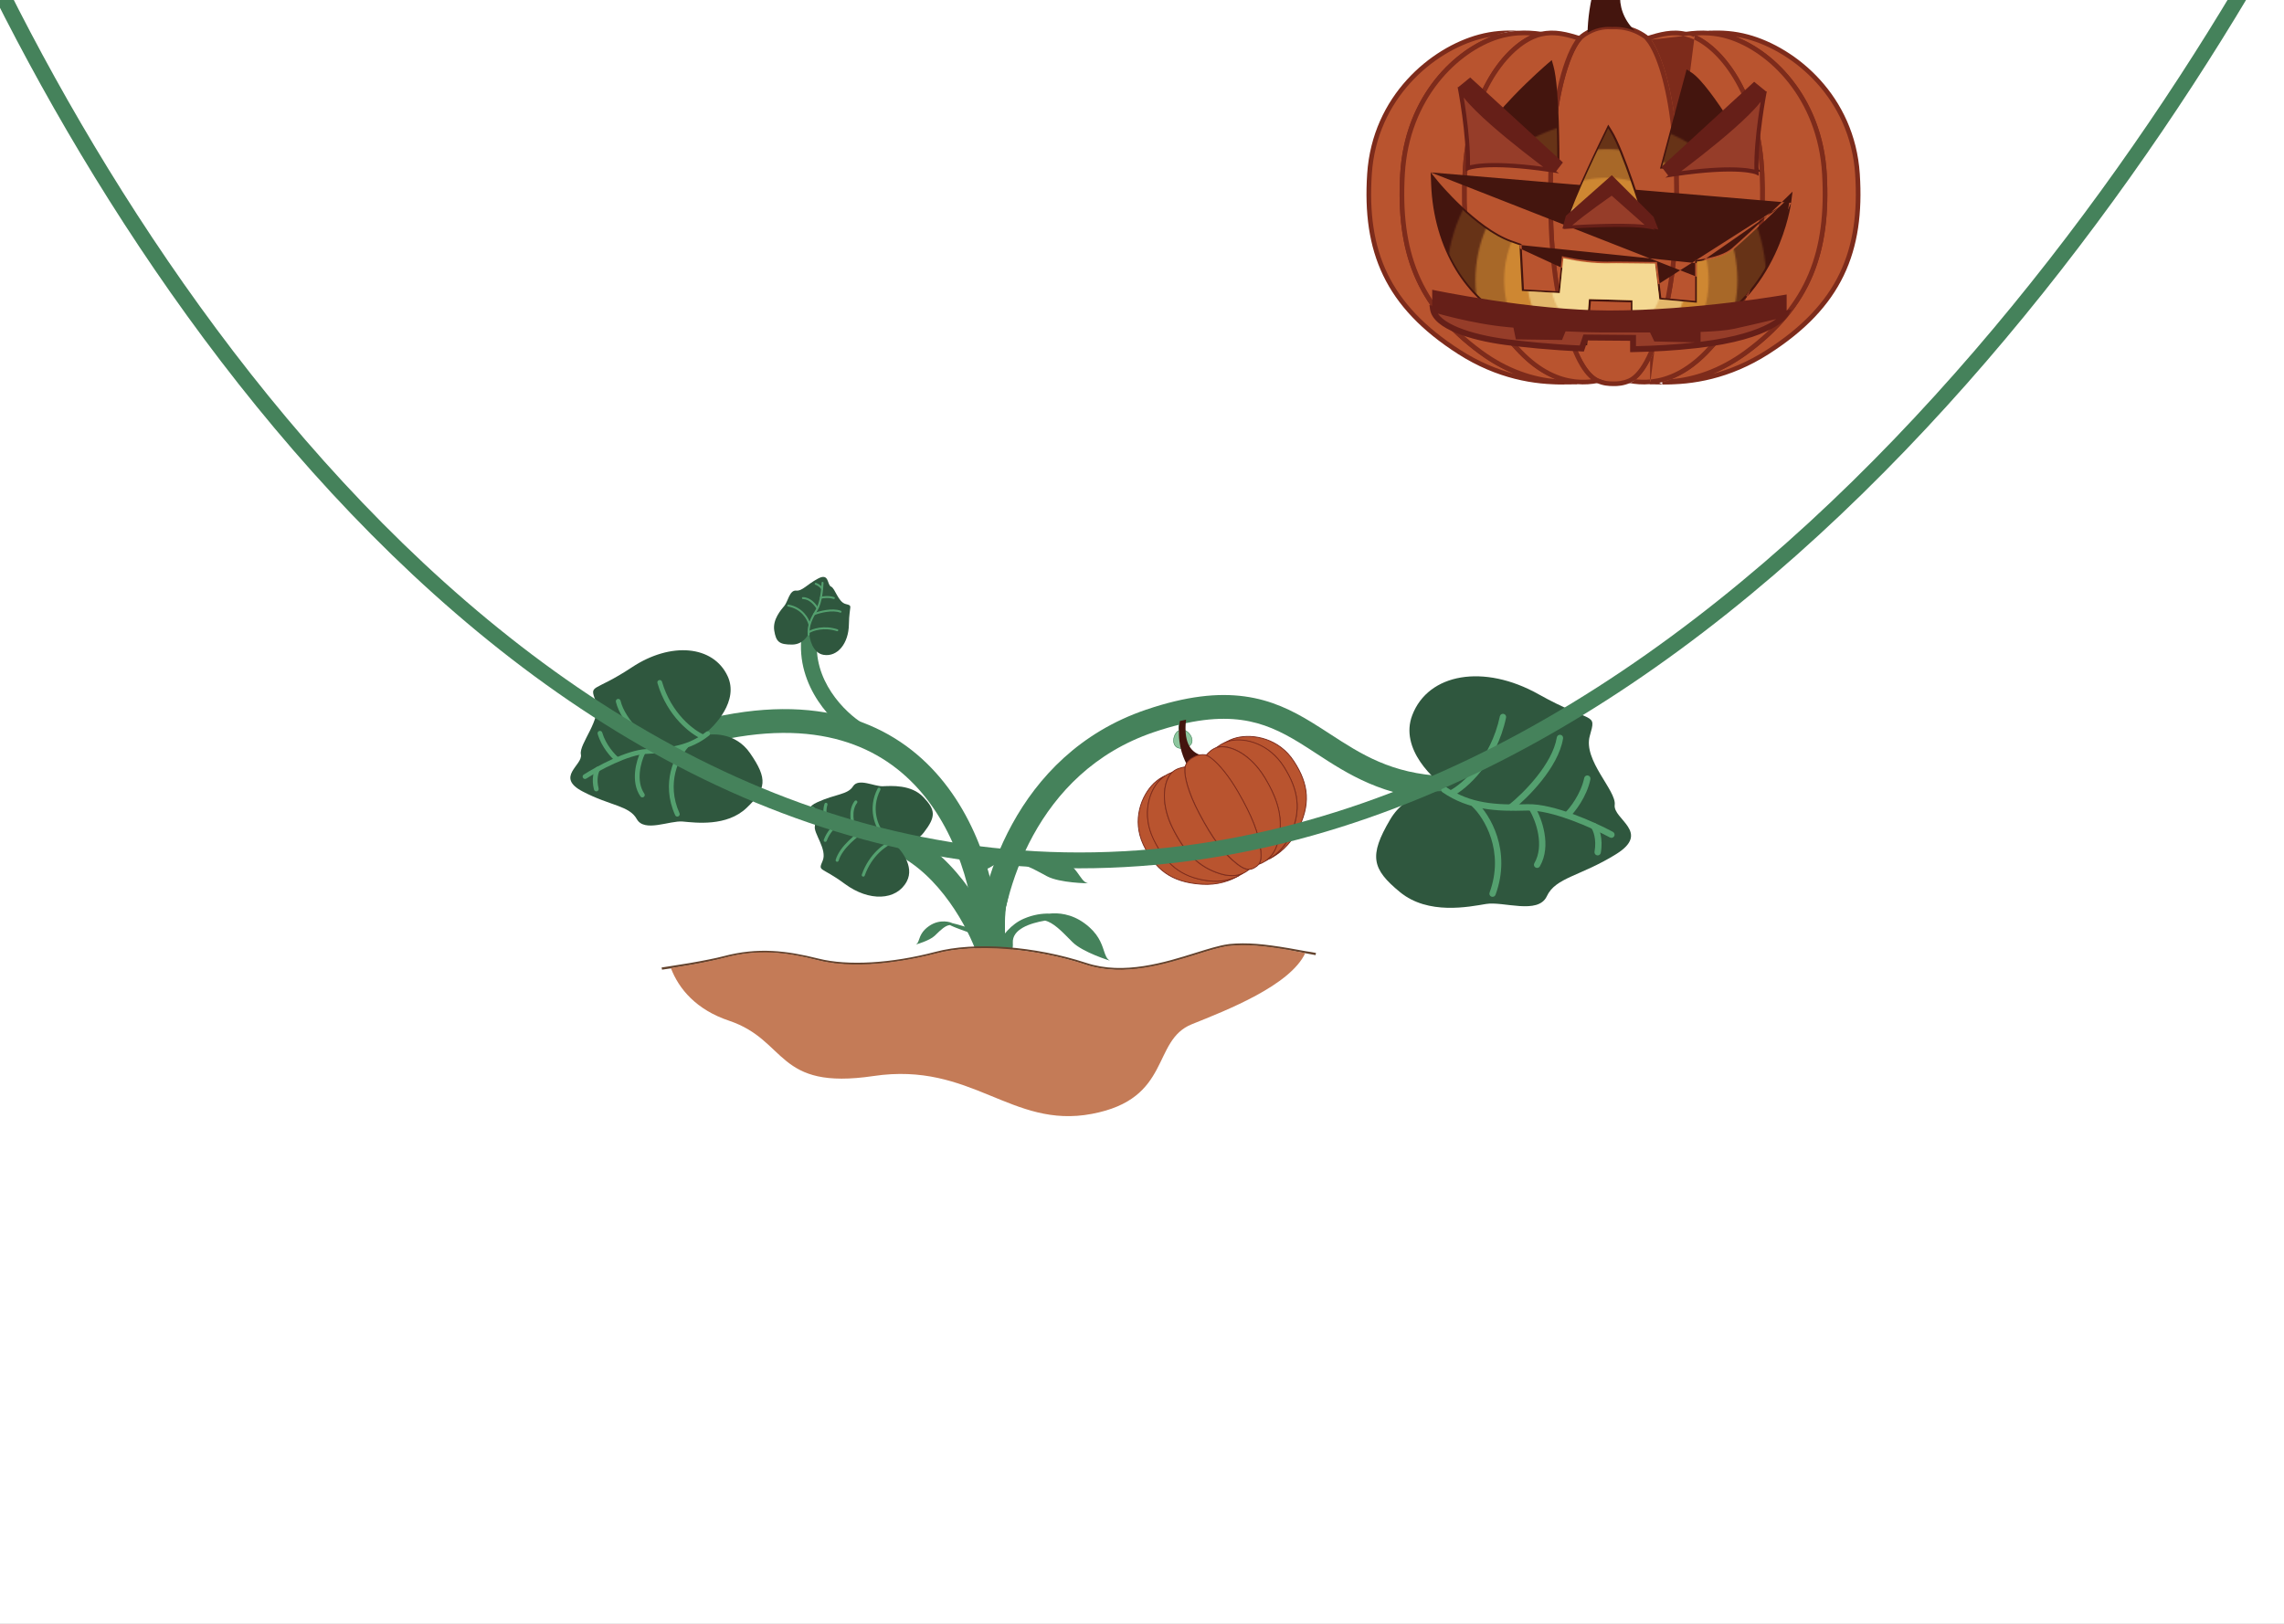 <svg width="1440" height="1024" viewBox="0 0 1440 1024" fill="none" xmlns="http://www.w3.org/2000/svg">
<rect x="0" y="0" width="1440" height="1024" fill="#808080" stroke="none"/>
<g id="preloader" clip-path="url(#clip0_23:180)">
<rect width="1440" height="1024" fill="white"/>
<g id="baby pumpkin">
<path id="Vector" d="M748.495 453.27C744.697 456.541 745.078 458.325 745.903 459.803C746.727 461.281 743.21 461.693 743.055 459.181C742.901 456.67 744.865 453.154 746.931 452.501C748.988 451.807 748.495 453.27 748.495 453.27Z" fill="#45825B"/>
<path id="Vector (Stroke)" fill-rule="evenodd" clip-rule="evenodd" d="M747.024 452.776L747.024 452.776C747.519 452.609 747.821 452.586 747.997 452.615C748.153 452.64 748.2 452.703 748.222 452.751C748.255 452.819 748.263 452.916 748.251 453.02C748.247 453.053 748.242 453.083 748.237 453.109C746.369 454.73 745.48 456.024 745.185 457.134C744.881 458.279 745.22 459.176 745.649 459.945C745.729 460.089 745.744 460.195 745.735 460.269C745.727 460.342 745.693 460.41 745.627 460.473C745.485 460.609 745.205 460.71 744.856 460.698C744.515 460.687 744.152 460.568 743.871 460.326C743.595 460.088 743.379 459.718 743.345 459.163C743.272 457.981 743.701 456.531 744.412 455.289C745.128 454.039 746.088 453.072 747.018 452.778L747.024 452.776ZM748.495 453.27C748.495 453.27 748.988 451.807 746.931 452.501C744.865 453.154 742.901 456.67 743.055 459.181C743.21 461.693 746.727 461.281 745.903 459.803C745.078 458.325 744.697 456.541 748.495 453.27Z" fill="#3D5545"/>
<path id="Vector_2" d="M739.937 468.414C740.63 471.658 743.578 472.556 746.783 471.871C750.029 471.178 752.313 469.163 751.62 465.918C750.927 462.674 747.485 459.465 744.28 460.149C741.075 460.833 739.252 465.209 739.937 468.414Z" fill="#8DC69E"/>
<path id="Vector (Stroke)_2" fill-rule="evenodd" clip-rule="evenodd" d="M742.536 471.35C741.399 470.845 740.548 469.887 740.221 468.353C739.894 466.822 740.165 464.993 740.911 463.464C741.658 461.933 742.855 460.75 744.341 460.433C745.827 460.115 747.401 460.697 748.706 461.783C750.01 462.869 751.005 464.428 751.336 465.979C751.664 467.515 751.288 468.734 750.462 469.658C749.626 470.593 748.308 471.248 746.723 471.587C745.158 471.921 743.687 471.862 742.536 471.35ZM746.783 471.871C743.578 472.556 740.63 471.658 739.937 468.414C739.252 465.209 741.075 460.833 744.28 460.149C747.485 459.465 750.927 462.674 751.62 465.918C752.313 469.163 750.029 471.178 746.783 471.871Z" fill="#45825B"/>
</g>
<g id="whole-plant">
<g id="baby plant split">
<path id="right plant" fill-rule="evenodd" clip-rule="evenodd" d="M658.863 580.55C649.498 582.168 638.008 585.879 638.557 594.663C639.516 607.812 623.353 608.36 623.353 608.36C623.353 608.36 629.38 586.17 645.543 579.321C651.562 576.72 657.2 575.999 661.617 576.14C667.001 575.563 675.364 576.094 683.776 582.257C692.342 588.534 694.435 594.861 695.963 599.482C696.953 602.474 697.706 604.751 699.827 605.835C699.827 605.835 682.669 600.595 676.166 594.115C675.481 593.432 674.785 592.727 674.081 592.013C669.215 587.079 663.93 581.719 658.863 580.55Z" fill="#45825B"/>
<path id="left plant" fill-rule="evenodd" clip-rule="evenodd" d="M585.732 583.986C592.936 578.994 599.863 581.906 599.863 581.906C599.863 581.906 599.966 581.973 600.119 582.081C604.292 583.033 611.389 585.21 616.006 586.942C623.677 589.818 631.21 597.626 630.114 603.927C628.882 610.091 621.896 607.351 621.896 607.351C621.896 607.351 622.718 592.147 610.801 588.037C602.938 585.247 600.189 584.075 598.883 583.361C596.104 583.517 593.031 586.501 590.256 589.196C589.945 589.498 589.637 589.797 589.334 590.087C586.009 593.276 577.42 595.634 577.42 595.634C578.509 595.089 578.913 593.944 579.44 592.452C580.253 590.148 581.359 587.016 585.732 583.986Z" fill="#45825B"/>
</g>
<g id="baby pumpkin plant">
<path id="stem-right" d="M633.878 599.64C633.878 599.64 633.033 577.17 634.16 571.69C635.287 566.209 636.977 563.058 635.005 557.577C633.033 552.097 635.568 547.164 636.695 545.52C637.822 543.876 636.977 540.862 633.597 543.465C630.357 546.068 631.766 554.7 631.766 556.892C631.906 570.731 618.526 582.788 626.695 599.777C634.864 616.766 633.878 599.64 633.878 599.64Z" fill="#45825B"/>
<path id="big-leaf-right" d="M635.876 542.506C635.876 542.506 647.577 533.503 664.095 539.281C680.477 545.059 680.064 555.809 685.983 557.018C685.983 557.018 668.225 556.884 660.103 552.584C651.982 548.284 642.621 542.371 636.426 545.596C630.232 548.687 635.876 542.506 635.876 542.506Z" fill="#45825B"/>
<path id="morph-right-leaf" d="M637 543C636.6 542.2 635.167 542.667 634.5 543C633.5 544.001 635.5 544.5 636.5 545C637.5 545.5 637.5 544 637 543Z" fill="#45825B"/>
<path id="morph-right-plant" d="M633.494 602.886C633.87 603.638 633.494 606.809 632.392 607.185C630.753 607.185 630.725 606.379 629.838 604.606C628.951 602.832 633.117 602.133 633.494 602.886Z" fill="#45825B"/>
<path id="stem-left" d="M633.878 599.64C633.878 599.64 633.033 577.17 634.16 571.69C635.287 566.209 636.977 563.058 635.005 557.577C633.033 552.097 635.568 547.164 636.695 545.52C637.822 543.876 636.977 540.862 633.597 543.465C630.357 546.068 631.766 554.7 631.766 556.892C631.906 570.731 618.526 582.788 626.695 599.777C634.864 616.766 633.878 599.64 633.878 599.64Z" fill="#45825B"/>
<path id="small-leaf-left" d="M635.265 542.228C635.265 542.228 629.517 537.504 621.63 540.561C613.61 543.618 613.877 549.037 610.936 549.732C610.936 549.732 619.625 549.593 623.502 547.37C627.378 545.146 632.057 542.089 634.998 543.757C638.073 545.424 635.265 542.228 635.265 542.228Z" fill="#45825B"/>
<path id="morph-left-leaf" d="M634.873 542.516C633.983 542.419 633.6 543.877 633.519 544.617C633.818 546 635.321 544.589 636.283 544.019C637.245 543.449 635.984 542.637 634.873 542.516Z" fill="#45825B"/>
<path id="morph-left-plant" d="M633.494 602.886C633.87 603.638 633.494 606.809 632.392 607.185C630.753 607.185 630.725 606.379 629.838 604.606C628.951 602.832 633.117 602.133 633.494 602.886Z" fill="#45825B"/>
</g>
<g id="p-plant3">
<path id="stem3 (Stroke)" fill-rule="evenodd" clip-rule="evenodd" d="M560.801 528.317C562.568 524.57 567.037 522.966 570.783 524.733C587.807 532.763 601.16 546.606 610.861 560.168C620.584 573.761 627.035 587.625 630.057 596.494C631.393 600.415 629.298 604.676 625.377 606.012C621.456 607.348 617.195 605.253 615.859 601.332C613.295 593.807 607.505 581.259 598.661 568.895C589.795 556.5 578.254 544.842 564.384 538.3C560.638 536.533 559.033 532.063 560.801 528.317Z" fill="#45825B"/>
<g id="leaf-head3">
<path id="morph-leaf3" d="M573.048 531.516C573.048 534.736 570.602 537.345 567.584 537.345C564.566 537.345 562.119 534.736 562.119 531.516C562.119 528.297 564.566 525.688 567.584 525.688C570.602 525.688 573.048 528.297 573.048 531.516Z" fill="#45825B"/>
<path id="leaf3" d="M571.688 555.859C576.864 546.149 567.778 535.247 562.588 531.009C566.589 532.403 576.157 533.156 582.429 525.024C590.268 514.859 589.821 510.778 582.171 502.693C574.521 494.608 561.836 495.61 556.531 495.817C551.225 496.025 541.196 490.476 537.831 495.845C534.465 501.214 526.826 500.609 515.256 505.924C503.686 511.239 514.888 516.636 513.77 520.92C512.652 525.203 521.722 535.651 518.667 542.811C515.613 549.97 517.34 546.086 532.649 557.4C547.959 568.714 565.217 567.997 571.688 555.859Z" fill="#2F573E"/>
<g id="leaf-lines3">
<path id="main-line3 (Stroke)" fill-rule="evenodd" clip-rule="evenodd" d="M511.499 508.979C511.84 508.566 512.451 508.508 512.863 508.848C515.426 510.963 519.811 514.166 524.6 516.872C529.423 519.597 534.506 521.73 538.507 521.868C549.17 522.235 558.22 523.473 565.775 531.434C566.143 531.822 566.127 532.435 565.739 532.804C565.35 533.172 564.737 533.156 564.369 532.768C557.379 525.402 549.029 524.17 538.441 523.804C533.942 523.649 528.511 521.308 523.646 518.559C518.746 515.79 514.268 512.52 511.63 510.343C511.217 510.003 511.159 509.392 511.499 508.979Z" fill="#54A06F"/>
<path id="outward-lines3 (Stroke)" fill-rule="evenodd" clip-rule="evenodd" d="M521.041 506.294C521.552 506.453 521.837 506.996 521.678 507.507C520.49 511.322 521.329 514.076 521.764 514.832C522.03 515.296 521.87 515.889 521.406 516.155C520.942 516.422 520.35 516.262 520.083 515.798C519.354 514.529 518.496 511.21 519.828 506.931C519.987 506.42 520.53 506.135 521.041 506.294ZM519.978 530.857C519.473 530.681 519.206 530.128 519.382 529.623C521.23 524.317 525.358 520.273 527.225 518.883C527.654 518.563 528.261 518.652 528.581 519.081C528.9 519.51 528.812 520.118 528.382 520.437C526.715 521.679 522.894 525.432 521.212 530.26C521.036 530.766 520.484 531.033 519.978 530.857ZM538.08 515.007C538.223 518.049 539.042 520.858 539.742 522.486C539.953 522.978 539.726 523.547 539.234 523.759C538.742 523.97 538.172 523.743 537.961 523.251C537.181 521.435 536.299 518.399 536.144 515.098C535.989 511.802 536.555 508.122 538.813 505.155C539.137 504.729 539.745 504.647 540.171 504.971C540.597 505.295 540.679 505.903 540.355 506.328C538.476 508.798 537.936 511.96 538.08 515.007ZM534.984 530.237C538.511 526.798 542.339 524.039 544.806 522.539C545.263 522.261 545.859 522.407 546.137 522.864C546.415 523.321 546.269 523.917 545.812 524.195C543.458 525.627 539.749 528.298 536.337 531.625C532.908 534.969 529.879 538.878 528.733 542.775C528.582 543.288 528.044 543.582 527.53 543.431C527.017 543.28 526.723 542.741 526.874 542.228C528.161 537.852 531.475 533.659 534.984 530.237ZM555.053 498.12C548.863 510.094 553.82 520.987 557.023 524.886C557.362 525.3 557.303 525.911 556.889 526.25C556.475 526.59 555.865 526.53 555.525 526.116C551.991 521.813 546.683 510.091 553.331 497.23C553.577 496.755 554.162 496.569 554.637 496.815C555.112 497.06 555.298 497.645 555.053 498.12ZM543.948 552.771C543.443 552.595 543.176 552.042 543.352 551.537C548.009 538.167 557.982 531.47 562.52 529.764C563.021 529.576 563.579 529.829 563.768 530.33C563.956 530.831 563.702 531.39 563.201 531.578C559.137 533.106 549.629 539.41 545.182 552.174C545.006 552.68 544.454 552.947 543.948 552.771Z" fill="#54A06F"/>
</g>
</g>
</g>
<g id="p-plant1">
<path id="stem1 (Stroke)" fill-rule="evenodd" clip-rule="evenodd" d="M782.68 454.03C768.72 452.122 751.272 453.637 727.374 461.75C690.029 474.428 666.125 499.888 651.329 526.871C636.46 553.986 630.97 582.352 630.455 599.862C630.333 604.002 626.878 607.26 622.738 607.138C618.597 607.017 615.34 603.561 615.461 599.421C616.039 579.772 622.061 549.048 638.176 519.659C654.364 490.138 680.917 461.681 722.552 447.546C748.018 438.901 767.865 436.865 784.712 439.169C801.582 441.475 814.766 448.048 826.871 455.443C830.857 457.878 834.717 460.384 838.561 462.88C858.096 475.564 877.22 487.98 910.355 489.415C914.493 489.594 917.702 493.094 917.523 497.232C917.344 501.37 913.844 504.58 909.706 504.401C872.195 502.777 849.547 487.997 829.838 475.135C826.166 472.739 822.596 470.409 819.052 468.244C807.75 461.339 796.617 455.936 782.68 454.03Z" fill="#45825B"/>
<g id="leaf-head1">
<path id="leaf-morph1" d="M915.494 496.908C915.494 499.926 913.048 502.373 910.03 502.373C907.012 502.373 904.565 499.926 904.565 496.908C904.565 493.89 907.012 491.443 910.03 491.443C913.048 491.443 915.494 493.89 915.494 496.908Z" fill="#45825B"/>
<path id="leaf1" d="M890.39 451.021C882.303 472.244 903.73 492.219 915.455 499.553C906.903 497.735 887.114 498.668 876.375 516.944C862.952 539.789 864.924 548.03 882.682 562.606C900.441 577.182 926.156 571.848 936.967 570.05C947.778 568.251 969.75 577.02 975.252 565.154C980.755 553.288 996.555 552.55 1018.87 538.672C1041.19 524.795 1016.85 516.641 1018.03 507.581C1019.21 498.521 997.938 479.472 1002.34 464.02C1006.74 448.569 1004.21 456.969 969.933 437.763C935.654 418.557 900.5 424.492 890.39 451.021Z" fill="#2F573E"/>
<g id="leaf-lines1">
<path id="main-line1 (Stroke)" fill-rule="evenodd" clip-rule="evenodd" d="M1017.73 527.316C1017.2 528.288 1015.99 528.651 1015.02 528.127C1009.58 525.194 1000.4 520.808 990.63 517.221C980.794 513.612 970.619 510.915 963.079 511.149C943.145 511.768 926.016 510.888 909.51 499.668C908.597 499.047 908.36 497.803 908.981 496.889C909.601 495.976 910.845 495.739 911.759 496.36C927.144 506.818 943.146 507.766 962.955 507.151C971.311 506.891 982.099 509.83 992.008 513.466C1001.98 517.126 1011.33 521.594 1016.92 524.606C1017.89 525.13 1018.25 526.343 1017.73 527.316Z" fill="#54A06F"/>
<path id="outward-lines1 (Stroke)" fill-rule="evenodd" clip-rule="evenodd" d="M1006.93 539.417C1005.84 539.223 1005.12 538.185 1005.31 537.097C1006.76 528.978 1004.33 523.555 1003.24 522.119C1002.58 521.238 1002.75 519.983 1003.63 519.317C1004.51 518.651 1005.77 518.826 1006.43 519.707C1008.25 522.116 1010.87 528.692 1009.25 537.798C1009.06 538.886 1008.02 539.61 1006.93 539.417ZM1001.18 489.041C1002.27 489.271 1002.95 490.333 1002.73 491.413C1000.31 502.757 992.907 512.106 989.445 515.435C988.649 516.201 987.383 516.176 986.617 515.38C985.851 514.584 985.876 513.318 986.672 512.552C989.764 509.578 996.618 500.903 998.813 490.581C999.042 489.501 1000.1 488.811 1001.18 489.041ZM969.785 525.983C968.705 519.79 966.3 514.251 964.446 511.099C963.886 510.147 964.204 508.921 965.157 508.361C966.109 507.801 967.334 508.119 967.894 509.072C969.962 512.588 972.554 518.577 973.726 525.296C974.896 532.006 974.689 539.687 970.833 546.348C970.28 547.304 969.056 547.63 968.1 547.077C967.144 546.524 966.818 545.3 967.371 544.344C970.58 538.801 970.867 532.186 969.785 525.983ZM971.971 492.324C965.639 500.28 958.515 506.92 953.852 510.629C952.987 511.317 951.729 511.173 951.042 510.309C950.354 509.444 950.497 508.186 951.362 507.499C955.813 503.958 962.716 497.528 968.842 489.833C974.999 482.098 980.189 473.309 981.528 465.032C981.704 463.942 982.731 463.201 983.821 463.377C984.912 463.554 985.653 464.581 985.476 465.671C983.973 474.966 978.272 484.409 971.971 492.324ZM939.138 562.896C948.714 536.775 935.745 515.752 928.177 508.595C927.375 507.836 927.339 506.57 928.098 505.768C928.857 504.965 930.123 504.93 930.926 505.689C939.276 513.586 953.179 536.216 942.894 564.272C942.513 565.309 941.365 565.842 940.327 565.462C939.29 565.082 938.758 563.933 939.138 562.896ZM947.995 450.172C949.075 450.401 949.765 451.463 949.535 452.544C943.458 481.128 924.77 497.423 915.919 502.09C914.942 502.605 913.732 502.231 913.217 501.254C912.702 500.277 913.076 499.067 914.053 498.552C921.981 494.371 939.821 479.002 945.623 451.712C945.852 450.632 946.914 449.942 947.995 450.172Z" fill="#54A06F"/>
</g>
</g>
</g>
<g id="p-plant2">
<path id="stem2 (Stroke)" fill-rule="evenodd" clip-rule="evenodd" d="M592.812 490.53C621.121 524.162 630.571 569.993 630.822 601.768C630.855 605.91 627.523 609.295 623.381 609.327C619.239 609.36 615.855 606.029 615.822 601.887C615.588 572.217 606.64 530.25 581.336 500.189C568.79 485.285 552.214 473.277 530.49 466.987C508.722 460.684 481.32 459.99 446.978 468.487C442.958 469.481 438.891 467.028 437.897 463.007C436.902 458.987 439.355 454.92 443.376 453.926C479.709 444.936 509.852 445.395 534.662 452.579C559.516 459.775 578.551 473.588 592.812 490.53Z" fill="#45825B"/>
<g id="leaf-head2">
<path id="morph-leaf2" d="M450.642 461.206C450.642 464.224 448.195 466.67 445.177 466.67C442.159 466.67 439.713 464.224 439.713 461.206C439.713 458.188 442.159 455.741 445.177 455.741C448.195 455.741 450.642 458.188 450.642 461.206Z" fill="#45825B"/>
<path id="leaf2" d="M458.721 426.326C465.957 441.776 451.014 457.929 442.638 464.074C448.944 462.238 463.82 461.838 472.879 474.933C484.202 491.302 483.182 497.584 470.688 509.489C458.195 521.395 438.634 518.826 430.436 518.079C422.237 517.332 406.264 525.12 401.483 516.536C396.703 507.953 384.826 508.277 367.337 499.119C349.848 489.962 367.627 482.503 366.24 475.782C364.852 469.06 379.733 453.609 375.578 442.278C371.422 430.947 373.785 437.1 398.398 420.81C423.011 404.519 449.675 407.014 458.721 426.326Z" fill="#2F573E"/>
<g id="leaf-lines2">
<path id="main-line2 (Stroke)" fill-rule="evenodd" clip-rule="evenodd" d="M367.563 490.548C368.01 491.247 368.939 491.452 369.638 491.006C373.551 488.506 380.182 484.711 387.304 481.482C394.471 478.232 401.944 475.647 407.606 475.404C422.572 474.761 435.355 473.151 447.098 463.83C447.748 463.314 447.856 462.369 447.34 461.719C446.824 461.069 445.879 460.96 445.23 461.476C434.285 470.165 422.35 471.763 407.477 472.402C401.202 472.671 393.284 475.472 386.063 478.746C378.795 482.041 372.038 485.907 368.021 488.473C367.321 488.92 367.117 489.849 367.563 490.548Z" fill="#54A06F"/>
<path id="outward-lines2 (Stroke)" fill-rule="evenodd" clip-rule="evenodd" d="M376.324 499.015C377.128 498.809 377.614 497.991 377.408 497.187C375.875 491.185 377.394 486.988 378.128 485.852C378.578 485.155 378.377 484.225 377.68 483.775C376.983 483.325 376.053 483.525 375.603 484.222C374.373 486.128 372.777 491.199 374.497 497.931C374.702 498.735 375.521 499.22 376.324 499.015ZM377.833 460.958C377.036 461.19 376.578 462.024 376.81 462.82C379.247 471.185 385.314 477.777 388.092 480.079C388.731 480.608 389.678 480.52 390.208 479.881C390.737 479.242 390.648 478.295 390.01 477.765C387.528 475.709 381.912 469.591 379.695 461.98C379.463 461.184 378.629 460.726 377.833 460.958ZM403.405 486.89C403.871 482.19 405.365 477.907 406.579 475.443C406.945 474.699 406.639 473.798 405.895 473.431C405.15 473.065 404.25 473.371 403.883 474.116C402.53 476.864 400.92 481.495 400.415 486.594C399.911 491.685 400.493 497.428 403.751 502.203C404.218 502.889 405.153 503.065 405.838 502.598C406.524 502.13 406.7 501.196 406.233 500.51C403.521 496.535 402.939 491.596 403.405 486.89ZM399.9 461.796C405.085 467.404 410.79 471.983 414.489 474.503C415.175 474.97 416.11 474.793 416.577 474.107C417.044 473.421 416.867 472.487 416.181 472.02C412.65 469.615 407.122 465.181 402.106 459.756C397.064 454.303 392.688 448.008 391.226 441.882C391.033 441.075 390.223 440.576 389.416 440.769C388.609 440.962 388.111 441.772 388.303 442.579C389.945 449.459 394.74 456.216 399.9 461.796ZM428.413 512.84C419.79 493.804 428.338 477.335 433.61 471.554C434.169 470.941 434.125 469.991 433.512 469.432C432.899 468.873 431.949 468.916 431.39 469.529C425.572 475.909 416.414 493.633 425.676 514.08C426.018 514.836 426.908 515.171 427.664 514.829C428.42 514.486 428.755 513.596 428.413 512.84ZM415.521 428.888C414.725 429.12 414.267 429.954 414.499 430.75C420.638 451.826 435.542 462.996 442.432 466.001C443.192 466.332 444.078 465.985 444.409 465.224C444.741 464.464 444.393 463.578 443.633 463.247C437.462 460.555 423.245 450.031 417.384 429.91C417.152 429.113 416.318 428.656 415.521 428.888Z" fill="#54A06F"/>
</g>
</g>
</g>
<g id="p-plant4">
<path id="stem4 (Stroke)" fill-rule="evenodd" clip-rule="evenodd" d="M511.014 396.136C513.754 396.481 515.695 398.983 515.349 401.722C513.641 415.253 517.907 427.093 524.159 436.556C530.449 446.076 538.584 452.919 543.965 456.214C546.32 457.656 547.06 460.734 545.618 463.089C544.176 465.444 541.098 466.184 538.743 464.742C532.223 460.75 522.981 452.913 515.816 442.068C508.613 431.166 503.347 416.958 505.427 400.47C505.773 397.73 508.275 395.79 511.014 396.136Z" fill="#45825B"/>
<g id="leaf-head4">
<path id="moprh-leaf4" d="M514.031 401.096C514.031 403.108 512.4 404.739 510.388 404.739C508.376 404.739 506.745 403.108 506.745 401.096C506.745 399.084 508.376 397.453 510.388 397.453C512.4 397.453 514.031 399.084 514.031 401.096Z" fill="#45825B"/>
<path id="leaf4" d="M519.285 412.969C512.333 411.838 510.305 402.982 510.16 398.695C509.318 401.273 505.99 406.438 499.416 406.477C491.198 406.526 489.294 404.715 488.144 397.683C486.995 390.651 492.425 384.58 494.589 381.959C496.753 379.338 497.817 372.078 501.857 372.447C505.897 372.816 508.552 368.691 515.747 364.861C522.942 361.03 521.344 368.829 523.959 369.921C526.574 371.013 528.377 379.685 533.208 380.907C538.039 382.129 535.391 381.501 535.213 393.686C535.036 405.872 527.976 414.382 519.285 412.969Z" fill="#2F573E"/>
<g id="leaf-lines4">
<path id="main-line4 (Stroke)" fill-rule="evenodd" clip-rule="evenodd" d="M518.616 366.933C518.274 366.923 517.988 367.192 517.977 367.534C517.918 369.45 517.668 372.595 517.111 375.775C516.549 378.976 515.691 382.125 514.455 384.112C511.189 389.365 508.761 394.098 509.205 400.272C509.23 400.614 509.527 400.871 509.868 400.846C510.21 400.822 510.467 400.525 510.443 400.183C510.029 394.428 512.263 389.987 515.509 384.767C516.878 382.565 517.767 379.214 518.333 375.989C518.901 372.744 519.157 369.54 519.217 367.572C519.228 367.23 518.959 366.944 518.616 366.933Z" fill="#54A06F"/>
<path id="outward-lines4 (Stroke)" fill-rule="evenodd" clip-rule="evenodd" d="M513.69 367.948C513.572 368.27 513.738 368.626 514.06 368.743C516.464 369.618 517.541 371.113 517.758 371.628C517.89 371.944 518.254 372.092 518.57 371.959C518.886 371.826 519.034 371.462 518.901 371.147C518.538 370.283 517.18 368.558 514.485 367.577C514.163 367.46 513.807 367.626 513.69 367.948ZM526.314 377.324C526.42 376.998 526.242 376.648 525.917 376.542C522.498 375.425 518.837 375.958 517.405 376.37C517.076 376.464 516.886 376.808 516.98 377.137C517.075 377.466 517.418 377.656 517.748 377.562C519.027 377.195 522.421 376.705 525.532 377.721C525.857 377.828 526.207 377.65 526.314 377.324ZM511.517 380.005C513.011 381.257 514.123 382.764 514.681 383.752C514.85 384.05 515.228 384.156 515.526 383.987C515.825 383.819 515.93 383.44 515.761 383.142C515.139 382.04 513.935 380.413 512.315 379.054C510.696 377.697 508.603 376.558 506.216 376.556C505.873 376.556 505.595 376.834 505.595 377.176C505.595 377.519 505.873 377.797 506.215 377.797C508.202 377.798 510.021 378.75 511.517 380.005ZM520.889 384.653C517.77 385.115 514.88 385.993 513.16 386.668C512.841 386.793 512.683 387.153 512.808 387.472C512.934 387.791 513.293 387.948 513.612 387.823C515.255 387.179 518.054 386.327 521.071 385.88C524.104 385.43 527.27 385.405 529.699 386.333C530.019 386.455 530.378 386.295 530.5 385.975C530.622 385.655 530.462 385.296 530.142 385.174C527.414 384.132 523.993 384.193 520.889 384.653ZM496.846 382.488C505.345 383.98 508.969 390.73 509.712 393.874C509.791 394.207 510.126 394.413 510.459 394.335C510.792 394.256 510.999 393.922 510.92 393.588C510.099 390.119 506.189 382.869 497.061 381.266C496.723 381.207 496.402 381.432 496.343 381.769C496.283 382.107 496.509 382.428 496.846 382.488ZM528.472 397.642C528.578 397.316 528.4 396.966 528.075 396.86C519.459 394.045 512.181 396.525 509.552 398.175C509.261 398.357 509.174 398.74 509.356 399.03C509.538 399.32 509.921 399.408 510.211 399.226C512.566 397.748 519.464 395.352 527.689 398.039C528.015 398.145 528.365 397.968 528.472 397.642Z" fill="#54A06F"/>
</g>
</g>
</g>
<g id="dirt">
<path id="dirt outline" d="M829.698 600.944L829.424 602.313C827.095 601.902 824.904 601.491 822.712 601.081C818.877 600.396 815.178 599.711 811.891 599.163C796.824 596.697 786.276 595.602 775.318 596.697C774.77 596.697 774.36 596.834 773.812 596.834C768.607 597.656 762.032 599.711 754.498 602.039C735.184 608.203 708.611 616.422 684.503 608.477C652.862 597.93 614.098 595.054 590.127 601.492C579.717 604.231 543.418 612.861 515.749 605.738C495.75 600.67 478.08 598.478 456.575 604.231C454.11 604.916 451.37 605.464 448.357 606.149C440.823 607.792 431.645 609.299 423.016 610.669C421.098 610.943 419.181 611.217 417.4 611.491L417.126 610.121C418.907 609.847 420.687 609.573 422.468 609.299C430.824 608.066 439.59 606.56 446.987 605.053C450.411 604.368 453.562 603.683 456.164 602.998C477.943 597.245 495.75 599.437 516.023 604.505C534.514 609.162 562.047 607.518 589.716 600.259C614.235 593.684 652.451 596.56 684.914 607.244C708.474 615.052 734.773 606.834 753.95 600.807C761.895 598.341 768.88 596.149 774.223 595.465C774.496 595.465 774.77 595.328 775.044 595.328C786.276 594.232 797.098 595.328 812.576 597.93C815.863 598.478 819.425 599.163 823.26 599.848C825.315 600.122 827.506 600.533 829.698 600.944Z" fill="#63432E"/>
<path id="large dirt" d="M822.961 600.988C813.509 621.444 773.371 637.096 751.453 645.882C725.836 656.179 738.987 692.974 688.301 702.447C637.616 712.057 612.684 669.359 550.765 678.558C488.846 687.756 496.791 656.179 459.668 643.686C439.119 636.821 428.023 623.778 422.955 610.461C431.722 609.088 440.763 607.578 448.297 605.93C451.311 605.244 454.051 604.695 456.517 604.008C477.887 598.242 495.696 600.438 515.696 605.518C543.368 612.52 579.67 604.008 590.081 601.262C614.054 594.809 652.821 597.83 684.466 608.264C708.439 616.227 735.015 607.852 754.467 601.811C762.001 599.477 768.577 597.418 773.782 596.594C774.33 596.457 774.878 596.457 775.289 596.457C786.248 595.359 796.933 596.457 811.865 598.928C815.427 599.752 818.989 600.301 822.961 600.988Z" fill="#C47B57"/>
</g>
</g>
<g id="grown up pumpkin">
<path id="Vector_3" d="M756.986 476.156C754.378 476.486 752.673 477.527 752.149 477.837C751.626 478.148 749.57 479.028 748.004 481.614C745.368 476.552 741.807 467.041 743.886 454.65C743.872 454.771 743.886 454.649 747.77 453.845C746.271 467.095 749.934 473.984 756.986 476.156Z" fill="#44150E"/>
<path id="Vector_4" d="M817.588 524.427C812.757 533.397 806.194 538.566 800.352 541.607C804.998 538.865 809.962 534.319 813.479 526.738C820.713 510.864 818.663 498.148 809.453 483.677C800.311 469.152 785.414 465.333 776.019 467.255C774.514 467.582 773.049 468.097 771.76 468.693C774.123 467.234 776.648 465.976 779.604 465.255C790.181 462.604 806.502 465.719 815.778 480.136C825.122 494.499 826.716 507.472 817.588 524.427Z" fill="#B9542F"/>
<path id="Vector (Stroke)_3" fill-rule="evenodd" clip-rule="evenodd" d="M779.538 464.987C776.544 465.717 773.992 466.99 771.615 468.457L771.875 468.942C773.148 468.355 774.593 467.847 776.076 467.524C785.362 465.625 800.141 469.398 809.22 483.823L809.221 483.824C813.811 491.037 816.605 497.793 817.358 504.71C818.112 511.624 816.829 518.721 813.229 526.622C809.737 534.147 804.814 538.652 800.212 541.369L800.479 541.851C806.362 538.788 812.969 533.584 817.831 524.557L817.831 524.557C822.412 516.047 824.314 508.514 823.885 501.292C823.456 494.072 820.698 487.192 816.01 479.985C806.659 465.453 790.208 462.312 779.538 464.987ZM774.979 467.226C776.437 466.522 777.983 465.934 779.67 465.522L779.671 465.522C790.155 462.894 806.345 465.984 815.546 480.284L815.547 480.285C820.202 487.442 822.913 494.23 823.335 501.325C823.756 508.419 821.892 515.85 817.345 524.296C814.112 530.298 810.101 534.586 806.053 537.669C808.886 535.005 811.577 531.492 813.729 526.854L813.73 526.852C817.363 518.879 818.672 511.681 817.907 504.651C817.141 497.623 814.305 490.786 809.686 483.528C800.481 468.904 785.468 465.04 775.964 466.985L775.96 466.985L775.96 466.985C775.631 467.057 775.303 467.137 774.979 467.226Z" fill="#7D2B1B"/>
<path id="Vector_5" d="M813.425 526.671C809.908 534.252 804.944 538.798 800.298 541.54C799.452 542 798.606 542.459 797.827 542.865C797.961 542.757 798.095 542.649 798.296 542.487C801.223 540.354 803.997 536.796 805.609 530.969C809.325 517.041 806.173 504.879 797.286 490.259C788.399 475.639 776.309 470.226 769.196 470.865C768.887 470.892 768.578 470.92 768.201 471.002C767.892 471.03 767.637 471.124 767.261 471.206C768.657 470.194 770.107 469.248 771.718 468.504C773.008 467.909 774.405 467.448 775.978 467.067C785.373 465.145 800.203 469.017 809.412 483.488C818.608 498.081 820.713 510.863 813.425 526.671Z" fill="#B9542F"/>
<path id="Vector (Stroke)_4" fill-rule="evenodd" clip-rule="evenodd" d="M766.035 471.754L767.319 471.476C767.458 471.445 767.585 471.413 767.698 471.383C767.742 471.372 767.784 471.361 767.823 471.351C767.968 471.315 768.093 471.288 768.226 471.276L768.244 471.275L768.26 471.271C768.618 471.194 768.912 471.167 769.221 471.139C776.195 470.513 788.198 475.838 797.051 490.402C805.915 504.984 809.033 517.067 805.343 530.897C803.746 536.669 801.005 540.172 798.134 542.264L798.124 542.272L797.654 542.65L797.954 543.109C798.736 542.703 799.584 542.242 800.43 541.783L800.438 541.778C805.127 539.01 810.132 534.423 813.675 526.787C817.336 518.846 818.645 511.648 817.874 504.594C817.104 497.543 814.258 490.659 809.646 483.341L809.645 483.34C800.374 468.772 785.429 464.852 775.923 466.797L775.913 466.799C774.327 467.183 772.912 467.65 771.603 468.254C769.968 469.009 768.502 469.966 767.099 470.983L766.035 471.754ZM768.512 470.664C769.564 469.952 770.657 469.298 771.834 468.755C773.103 468.169 774.481 467.714 776.038 467.336C785.323 465.439 800.034 469.265 809.18 483.636C813.764 490.91 816.568 497.713 817.326 504.654C818.085 511.591 816.802 518.688 813.175 526.555C809.685 534.078 804.764 538.583 800.162 541.3C800.147 541.309 800.132 541.317 800.116 541.325C802.455 539.097 804.554 535.818 805.875 531.043L805.876 531.04C809.618 517.014 806.432 504.774 797.522 490.116C788.601 475.44 776.423 469.939 769.172 470.59L769.168 470.59C768.962 470.609 768.748 470.628 768.512 470.664Z" fill="#7D2B1B"/>
<path id="Vector_6" d="M805.663 531.035C804.105 536.93 801.277 540.421 798.351 542.553C798.216 542.661 798.082 542.769 797.881 542.931C796.498 543.823 795.074 544.526 793.744 544.933C793.824 544.758 793.959 544.65 794.039 544.475C794.106 544.421 794.119 544.3 794.119 544.3C794.882 542.913 795.185 540.679 794.907 537.036C793.869 525.716 789.159 514.366 780.595 499.597C773.07 486.533 765.668 479.117 761.385 476.816C761.331 476.749 761.21 476.736 761.156 476.668C760.86 476.575 760.631 476.428 760.335 476.335C762.347 474.164 764.399 472.181 767.369 471.339C767.624 471.245 767.933 471.217 768.31 471.135C768.619 471.107 768.928 471.08 769.304 470.998C776.363 470.293 788.453 475.705 797.394 490.392C806.16 504.999 809.379 517.107 805.663 531.035Z" fill="#B9542F"/>
<path id="Vector (Stroke)_5" fill-rule="evenodd" clip-rule="evenodd" d="M767.284 471.078C764.239 471.944 762.144 473.977 760.133 476.148L759.837 476.467L760.252 476.598C760.382 476.639 760.498 476.692 760.631 476.753L760.636 476.755C760.749 476.807 760.874 476.864 761.014 476.912C761.033 476.927 761.051 476.939 761.067 476.948C761.099 476.968 761.133 476.983 761.153 476.992L761.156 476.994C761.17 477 761.179 477.004 761.185 477.007L761.206 477.033L761.255 477.059C763.355 478.188 766.251 480.59 769.568 484.353C772.88 488.113 776.602 493.217 780.356 499.735C788.914 514.492 793.6 525.801 794.632 537.06C794.91 540.693 794.599 542.855 793.878 544.168L793.851 544.216L793.846 544.267C793.846 544.267 793.846 544.266 793.846 544.267C793.846 544.267 793.845 544.269 793.845 544.27C793.845 544.272 793.844 544.276 793.843 544.279L793.815 544.302L793.788 544.361C793.763 544.417 793.728 544.465 793.672 544.538L793.667 544.545C793.616 544.612 793.547 544.703 793.494 544.819L793.238 545.377L793.825 545.197C795.186 544.781 796.632 544.065 798.031 543.164L798.043 543.156L798.518 542.773C801.495 540.602 804.357 537.057 805.93 531.107C809.672 517.08 806.419 504.894 797.631 490.251L797.63 490.25C788.656 475.508 776.478 470.005 769.277 470.724L769.262 470.726L769.246 470.729C768.888 470.807 768.594 470.834 768.285 470.861L768.268 470.863L768.251 470.867C768.123 470.894 768.007 470.915 767.892 470.935C767.842 470.944 767.793 470.953 767.744 470.962C767.589 470.991 767.432 471.024 767.284 471.078ZM760.811 476.229C762.731 474.181 764.685 472.388 767.444 471.605L767.455 471.602L767.465 471.599C767.569 471.56 767.69 471.533 767.844 471.504C767.886 471.496 767.931 471.489 767.977 471.48C768.091 471.46 768.219 471.437 768.351 471.409C768.651 471.382 768.967 471.353 769.347 471.271C776.266 470.59 788.257 475.915 797.159 490.536C805.902 505.106 809.087 517.135 805.397 530.965C803.855 536.8 801.062 540.237 798.188 542.331L798.178 542.339L797.72 542.708C796.602 543.427 795.462 544.019 794.374 544.428C794.377 544.415 794.38 544.404 794.383 544.393C795.17 542.93 795.459 540.636 795.182 537.016L795.182 537.011C794.138 525.631 789.405 514.239 780.834 499.46C777.063 492.914 773.321 487.779 769.981 483.989C766.663 480.224 763.731 477.773 761.552 476.593C761.524 476.569 761.497 476.551 761.475 476.537C761.442 476.518 761.409 476.503 761.389 476.494L761.386 476.492C761.372 476.486 761.363 476.482 761.357 476.479L761.319 476.431L761.239 476.406C761.11 476.366 760.994 476.313 760.861 476.252L760.855 476.249C760.841 476.243 760.826 476.236 760.811 476.229Z" fill="#7D2B1B"/>
<path id="Vector_7" d="M794.92 536.915C795.266 540.505 794.895 542.792 794.132 544.179C794.065 544.233 794.052 544.354 794.052 544.354C793.972 544.529 793.838 544.637 793.758 544.812C792.833 545.998 791.839 546.687 790.993 547.146C790.013 547.714 789.046 548.16 787.567 548.245C787.379 548.286 787.258 548.273 787.016 548.247C786.894 548.234 786.894 548.234 786.773 548.22C785.2 548.05 783.086 547.209 780.202 544.998C771.268 538.151 764.142 528.192 756.114 512.992C749.046 499.671 746.653 489.552 747.003 484.629C747.016 484.508 747.029 484.387 747.029 484.387C747.069 484.023 747.095 483.781 747.188 483.485C747.268 483.31 747.228 483.122 747.308 482.947C747.548 482.422 747.789 481.897 748.084 481.439C749.651 478.852 751.706 477.973 752.23 477.662C752.753 477.351 754.404 476.244 757.066 475.981C757.873 475.885 758.855 475.869 759.823 475.973C759.944 475.987 760.119 476.067 760.294 476.147C760.591 476.24 760.82 476.388 761.116 476.481C761.17 476.548 761.291 476.561 761.345 476.628C761.399 476.695 761.399 476.695 761.52 476.708C762.382 477.23 763.419 477.833 764.538 478.811C768.81 482.336 774.624 489.152 780.608 499.476C789.16 514.366 793.869 525.716 794.92 536.915Z" fill="#B9542F"/>
<path id="Vector (Stroke)_6" fill-rule="evenodd" clip-rule="evenodd" d="M747.85 481.293C747.545 481.766 747.299 482.305 747.061 482.823L747.057 482.832C746.998 482.961 746.984 483.09 746.975 483.175C746.975 483.179 746.974 483.183 746.974 483.186C746.963 483.283 746.956 483.33 746.937 483.37L746.93 483.386L746.925 483.402C746.824 483.724 746.795 483.99 746.756 484.344L746.755 484.357M747.85 481.293C749.278 478.936 751.112 477.952 751.86 477.551C751.955 477.5 752.032 477.458 752.089 477.425C752.125 477.403 752.168 477.377 752.216 477.348C752.855 476.959 754.5 475.958 757.036 475.707C757.863 475.608 758.864 475.592 759.853 475.699C759.951 475.71 760.054 475.745 760.139 475.778C760.223 475.811 760.312 475.852 760.394 475.889C760.552 475.94 760.691 476.004 760.814 476.061L760.82 476.063C760.953 476.124 761.069 476.177 761.198 476.218L761.278 476.243L761.316 476.29C761.322 476.293 761.331 476.297 761.345 476.304L761.348 476.305C761.368 476.314 761.401 476.33 761.434 476.349C761.464 476.367 761.503 476.393 761.54 476.433L761.549 476.434L761.61 476.441L761.662 476.472C761.725 476.51 761.788 476.548 761.853 476.587C762.675 477.083 763.66 477.678 764.716 478.601C769.021 482.154 774.853 488.998 780.847 499.338L780.847 499.339C789.404 514.238 794.138 525.63 795.195 536.889C795.542 540.498 795.177 542.852 794.374 544.312L794.348 544.36L794.328 544.375C794.327 544.379 794.327 544.382 794.326 544.385C794.326 544.386 794.326 544.386 794.326 544.387C794.326 544.387 794.326 544.388 794.326 544.387L794.321 544.428L794.303 544.469C794.25 544.584 794.181 544.676 794.129 544.743L794.125 544.75C794.069 544.823 794.034 544.871 794.008 544.927L793.995 544.956L793.975 544.982C793.022 546.203 791.998 546.914 791.128 547.387C790.133 547.963 789.128 548.428 787.603 548.519C787.383 548.564 787.225 548.547 787.001 548.522L786.744 548.494C785.1 548.316 782.939 547.443 780.035 545.216C771.053 538.333 763.904 528.333 755.87 513.121C752.329 506.447 749.956 500.57 748.512 495.74C747.07 490.915 746.549 487.118 746.728 484.609L746.755 484.357M752.125 478.035C752.224 477.981 752.307 477.936 752.37 477.899C752.407 477.877 752.45 477.851 752.498 477.822C753.126 477.44 754.682 476.493 757.093 476.255L757.099 476.255C757.885 476.161 758.846 476.145 759.794 476.247C759.816 476.25 759.862 476.262 759.938 476.291C760.01 476.32 760.09 476.356 760.18 476.397L760.195 476.405L760.211 476.41C760.341 476.45 760.457 476.503 760.59 476.564L760.596 476.567C760.708 476.618 760.833 476.676 760.973 476.724C760.992 476.739 761.01 476.75 761.026 476.76C761.059 476.779 761.092 476.794 761.112 476.803L761.115 476.805C761.129 476.811 761.138 476.815 761.143 476.818C761.168 476.848 761.218 476.905 761.292 476.939C761.336 476.959 761.377 476.967 761.405 476.972C761.412 476.973 761.42 476.974 761.428 476.975C761.473 477.002 761.519 477.03 761.565 477.058C762.388 477.554 763.337 478.127 764.356 479.019L764.362 479.024C768.601 482.521 774.395 489.307 780.369 499.614C788.915 514.493 793.6 525.802 794.646 536.941C794.987 540.48 794.62 542.693 793.909 544.012C793.847 544.082 793.818 544.161 793.804 544.204C793.797 544.228 793.791 544.249 793.787 544.267C793.763 544.312 793.731 544.356 793.685 544.417L793.68 544.423C793.634 544.484 793.572 544.565 793.522 544.666C792.631 545.8 791.678 546.461 790.862 546.904L790.855 546.908C789.895 547.463 788.971 547.888 787.551 547.97L787.529 547.971L787.508 547.976C787.369 548.006 787.289 547.999 787.045 547.972L786.803 547.946C785.299 547.783 783.232 546.973 780.37 544.779C771.483 537.968 764.379 528.052 756.358 512.863C752.831 506.216 750.473 500.372 749.041 495.582C747.608 490.79 747.107 487.067 747.277 484.653L747.287 484.565L747.287 484.562L747.288 484.56L747.303 484.419L747.303 484.418L747.303 484.417C747.342 484.057 747.366 483.842 747.447 483.582C747.499 483.459 747.512 483.338 747.521 483.256C747.521 483.253 747.522 483.249 747.522 483.246C747.532 483.149 747.54 483.102 747.558 483.062C747.801 482.533 748.033 482.026 748.316 481.588L748.32 481.581C749.666 479.359 751.372 478.44 752.125 478.035Z" fill="#7D2B1B"/>
<path id="Vector_8" d="M781.27 552.095C775.576 555.459 767.676 558.278 757.521 557.607C738.3 556.382 728.112 548.113 720.85 532.628C713.534 517.076 719.68 501.635 727.487 494.029C729.741 491.884 732.05 490.358 734.562 489.222C733.313 490.005 732.172 490.923 731.126 492.095C724.501 498.972 719.846 513.656 727.296 529.101C734.746 544.545 744.411 553.125 761.684 555.363C769.957 556.443 776.462 554.636 781.27 552.095Z" fill="#B9542F"/>
<path id="Vector (Stroke)_7" fill-rule="evenodd" clip-rule="evenodd" d="M734.448 488.971C731.908 490.12 729.573 491.664 727.297 493.829L727.295 493.831L727.295 493.831C719.421 501.502 713.225 517.066 720.601 532.746C724.244 540.516 728.633 546.498 734.542 550.69C740.451 554.883 747.856 557.267 757.503 557.882C767.722 558.557 775.677 555.72 781.41 552.332L781.141 551.851C776.378 554.369 769.931 556.161 761.72 555.09L761.719 555.09C753.123 553.976 746.438 551.287 740.977 546.968C735.514 542.647 731.258 536.68 727.544 528.981C720.145 513.642 724.778 499.082 731.325 492.287L731.332 492.279L731.332 492.279C732.359 491.128 733.478 490.227 734.708 489.455L734.448 488.971ZM731.783 491.02C731.49 491.3 731.204 491.595 730.924 491.908C724.222 498.868 719.548 513.674 727.048 529.221C730.784 536.966 735.085 543.011 740.635 547.4C746.188 551.792 752.972 554.512 761.648 555.636C766.595 556.282 770.916 555.904 774.627 554.953C769.902 556.698 764.212 557.773 757.539 557.332L757.538 557.332C747.965 556.722 740.666 554.36 734.861 550.241C729.054 546.121 724.718 540.227 721.1 532.511L721.1 532.511C713.844 517.087 719.938 501.769 727.678 494.227C729.017 492.954 730.374 491.901 731.783 491.02Z" fill="#7D2B1B"/>
<path id="Vector_9" d="M783.62 550.758C782.895 551.231 782.049 551.69 781.203 552.15C776.395 554.691 769.891 556.498 761.617 555.418C744.344 553.18 734.679 544.6 727.229 529.156C719.779 513.711 724.434 499.027 731.06 492.15C732.16 491.045 733.367 490.073 734.495 489.277C735.945 488.331 737.557 487.587 739.155 486.964C738.954 487.126 738.74 487.409 738.471 487.625C738.257 487.908 738.056 488.07 737.841 488.353C733.499 493.946 731.704 507.102 739.355 522.385C747.061 537.734 755.624 546.868 769.379 551.053C775.247 552.852 779.711 552.356 783.042 551.002C783.298 550.907 783.486 550.866 783.62 550.758Z" fill="#B9542F"/>
<path id="Vector (Stroke)_8" fill-rule="evenodd" clip-rule="evenodd" d="M734.336 489.051C733.198 489.855 731.978 490.837 730.864 491.956L730.861 491.959L730.861 491.959C724.157 498.918 719.48 513.726 726.981 529.275C730.717 537.02 735.018 543.066 740.568 547.455C746.121 551.847 752.905 554.567 761.582 555.691C769.917 556.779 776.478 554.959 781.331 552.393L781.334 552.392L781.34 552.389C782.14 551.954 782.951 551.514 783.659 551.061C783.705 551.036 783.75 551.007 783.792 550.973L783.469 550.527C783.44 550.546 783.411 550.565 783.382 550.583C783.356 550.597 783.323 550.61 783.28 550.626C783.24 550.641 783.196 550.656 783.143 550.674L783.133 550.678C783.077 550.697 783.014 550.718 782.946 550.743L782.938 550.746L782.938 550.746C779.67 552.074 775.272 552.572 769.46 550.789L769.459 550.789C755.803 546.634 747.288 537.572 739.602 522.261C731.978 507.036 733.804 494.002 738.059 488.522L738.061 488.519L738.061 488.519C738.158 488.391 738.253 488.289 738.357 488.177L738.36 488.174C738.457 488.071 738.562 487.958 738.67 487.818C738.81 487.703 738.933 487.575 739.038 487.464C739.044 487.458 739.05 487.451 739.057 487.445C739.166 487.33 739.25 487.242 739.328 487.179L740.722 486.058L739.055 486.707C737.447 487.334 735.816 488.086 734.344 489.046L734.336 489.051L734.336 489.051ZM780.945 551.974C776.195 554.455 769.791 556.207 761.653 555.145L761.653 555.144C753.056 554.031 746.371 551.342 740.91 547.023C735.447 542.702 731.191 536.735 727.477 529.036C720.079 513.698 724.711 499.139 731.256 492.343C732.341 491.253 733.534 490.293 734.65 489.505C735.707 488.816 736.854 488.234 738.023 487.727C738.001 487.751 737.978 487.776 737.955 487.801L737.952 487.804C737.849 487.913 737.738 488.033 737.622 488.185C733.192 493.892 731.429 507.17 739.109 522.508L739.109 522.508C746.833 537.896 755.445 547.102 769.298 551.316C774.024 552.765 777.862 552.743 780.945 551.974Z" fill="#7D2B1B"/>
<path id="Vector_10" d="M787.499 548.299C786.426 549.163 785.164 550.067 783.619 550.757C783.431 550.798 783.297 550.906 783.109 550.947C779.777 552.301 775.314 552.797 769.446 550.998C755.691 546.814 747.073 537.612 739.422 522.33C731.716 506.981 733.565 493.891 737.908 488.298C738.122 488.015 738.27 487.786 738.538 487.57C738.752 487.287 738.954 487.125 739.222 486.909C741.53 484.832 744.298 484.152 747.175 483.606C747.148 483.848 747.055 484.144 747.016 484.508C747.003 484.629 746.989 484.75 746.989 484.75C746.639 489.673 749.032 499.792 756.1 513.113C764.074 528.246 771.201 538.204 780.189 545.119C783.072 547.33 785.186 548.171 786.76 548.341C786.881 548.354 786.881 548.354 787.002 548.368C787.19 548.327 787.311 548.34 787.499 548.299Z" fill="#B9542F"/>
<path id="Vector (Stroke)_9" fill-rule="evenodd" clip-rule="evenodd" d="M739.043 486.699L739.042 486.7C738.785 486.907 738.566 487.083 738.339 487.377C738.101 487.574 737.944 487.786 737.786 488C737.754 488.043 737.722 488.087 737.689 488.13C733.26 493.836 731.442 507.048 739.175 522.454C746.846 537.774 755.512 547.047 769.365 551.262C775.276 553.074 779.799 552.584 783.192 551.21C783.305 551.183 783.4 551.139 783.472 551.106L783.48 551.102C783.563 551.064 783.618 551.04 783.678 551.027L783.706 551.02L783.732 551.009C785.307 550.305 786.59 549.384 787.672 548.514L788.582 547.782L787.441 548.03C787.365 548.046 787.303 548.052 787.226 548.059L787.222 548.059C787.157 548.065 787.08 548.072 786.989 548.089L786.79 548.067C785.285 547.904 783.219 547.094 780.357 544.9C771.416 538.022 764.312 528.105 756.344 512.984C752.818 506.337 750.459 500.493 749.027 495.703C747.594 490.911 747.093 487.188 747.264 484.774L747.29 484.537C747.308 484.37 747.339 484.217 747.37 484.068C747.373 484.053 747.376 484.038 747.379 484.023C747.407 483.894 747.435 483.759 747.449 483.636L747.489 483.266L747.123 483.335C744.246 483.881 741.411 484.571 739.043 486.699ZM746.715 484.72L746.714 484.73C746.536 487.239 747.057 491.036 748.499 495.861C749.943 500.691 752.316 506.568 755.857 513.241C763.837 528.387 770.986 538.387 780.021 545.337C782.882 547.531 785.022 548.411 786.656 548.607C785.753 549.288 784.728 549.957 783.531 550.495C783.42 550.522 783.326 550.566 783.256 550.598L783.248 550.602C783.165 550.64 783.11 550.664 783.05 550.677L783.027 550.682L783.005 550.691C779.737 552.019 775.339 552.517 769.526 550.734C755.87 546.58 747.3 537.45 739.668 522.207C731.992 506.915 733.87 493.947 738.125 488.467L738.127 488.465C738.168 488.411 738.205 488.361 738.24 488.314C738.402 488.096 738.518 487.94 738.711 487.785L738.737 487.764L738.758 487.737C738.949 487.484 739.126 487.34 739.395 487.124L739.401 487.119L739.406 487.114C741.549 485.185 744.105 484.487 746.831 483.953C746.831 483.954 746.83 483.954 746.83 483.955C746.799 484.105 746.763 484.282 746.742 484.478L746.715 484.719L746.715 484.72Z" fill="#7D2B1B"/>
</g>
<g id="full pum[kin">
<g id="pumpkin">
<g id="pumpkin body final">
<path id="Vector_11" d="M1114.38 222.046C1090.18 237.513 1066.72 241.342 1048.09 240.933C1063.45 240.524 1082 236.063 1101.04 222.046C1140.86 192.712 1153.01 158.247 1150.26 109.728C1147.51 61.21 1115.95 31.244 1090.07 23.213C1085.79 21.874 1081.63 21.168 1077.58 20.871C1085.39 20.424 1093.34 20.945 1101.78 23.213C1131.56 31.244 1167.89 61.21 1171.08 109.728C1174.24 158.284 1160.23 192.749 1114.38 222.046Z" fill="#B9542F"/>
<path id="Vector (Stroke)_10" fill-rule="evenodd" clip-rule="evenodd" d="M1094.19 23.09C1119.84 32.873 1149.07 62.772 1151.73 109.646C1153.11 134.041 1150.75 155.028 1142.97 173.648C1135.17 192.283 1121.99 208.433 1101.91 223.227L1101.91 223.228C1094.34 228.798 1086.85 232.884 1079.59 235.817C1090.43 232.988 1101.92 228.27 1113.6 220.811C1136.35 206.269 1151.1 190.517 1159.79 172.474C1168.48 154.424 1171.19 133.942 1169.62 109.824C1166.47 62.048 1130.7 32.53 1101.4 24.63C1098.96 23.974 1096.56 23.467 1094.19 23.09ZM1077.49 19.407C1085.43 18.954 1093.55 19.482 1102.16 21.797L1102.16 21.798C1132.43 29.959 1169.3 60.373 1172.55 109.633L1172.55 109.634C1174.14 134.072 1171.41 155.1 1162.43 173.746C1153.44 192.399 1138.26 208.528 1115.17 223.282L1114.38 222.047L1115.17 223.282C1090.68 238.932 1066.93 242.814 1048.06 242.4L1048.06 239.468C1063.14 239.066 1081.4 234.687 1100.17 220.866C1119.9 206.326 1132.71 190.576 1140.26 172.516C1147.82 154.441 1150.17 133.936 1148.8 109.812C1146.08 61.914 1114.94 32.466 1089.64 24.614L1089.63 24.613C1085.48 23.312 1081.43 22.624 1077.47 22.334L1077.49 19.407Z" fill="#7D2B1B"/>
<path id="Vector_12" d="M1101.04 222.047C1082 236.063 1063.45 240.525 1048.09 240.934C1045.38 241.008 1042.74 240.934 1040.25 240.785C1040.77 240.748 1041.33 240.673 1041.85 240.636C1052 239.409 1063.75 234.465 1075.79 222.047C1104.23 192.712 1112.9 158.248 1110.93 109.729C1108.96 61.21 1086.43 31.244 1067.95 23.213C1067.09 22.842 1066.24 22.507 1065.42 22.247C1064.56 21.949 1063.75 21.726 1062.89 21.54C1067.69 20.871 1072.6 20.537 1077.58 20.908C1081.63 21.206 1085.79 21.912 1090.07 23.25C1115.95 31.281 1147.51 61.248 1150.26 109.766C1153.01 158.285 1140.86 192.75 1101.04 222.047Z" fill="#B9542F"/>
<path id="Vector (Stroke)_11" fill-rule="evenodd" clip-rule="evenodd" d="M1068.29 22.422C1068.71 22.389 1069.14 22.36 1069.56 22.335C1088.5 31.296 1110.44 61.678 1112.39 109.669C1114.37 158.417 1105.67 193.34 1076.85 223.067L1076.85 223.067C1068.93 231.231 1061.09 236.256 1053.71 239.133C1051.78 239.31 1049.89 239.418 1048.06 239.467L1048.05 239.467C1045.9 239.526 1043.79 239.49 1041.76 239.396L1041.74 239.173C1041.73 239.174 1041.72 239.175 1041.71 239.176C1051.48 237.986 1062.92 233.211 1074.74 221.025C1102.8 192.084 1111.42 158.078 1109.46 109.788C1107.51 61.613 1085.15 32.289 1067.36 24.558L1067.36 24.558C1066.54 24.199 1065.73 23.884 1064.98 23.644L1064.96 23.638L1064.94 23.631C1064.14 23.355 1063.38 23.148 1062.58 22.973L1054.54 21.225L1062.69 20.088C1067.55 19.409 1072.57 19.064 1077.69 19.445C1081.83 19.75 1086.11 20.474 1090.51 21.85C1116.96 30.06 1148.94 60.545 1151.73 109.683C1153.11 134.078 1150.75 155.065 1142.97 173.68C1135.17 192.311 1121.99 208.451 1101.91 223.227C1082.61 237.439 1063.76 241.983 1048.13 242.399M1048.09 240.946C1049.93 240.473 1051.8 239.874 1053.71 239.133C1067.6 237.858 1083.68 233.002 1100.17 220.866L1100.17 220.865C1119.9 206.344 1132.71 190.603 1140.26 172.548C1147.82 154.477 1150.17 133.972 1148.8 109.849C1146.08 61.95 1114.94 32.503 1089.63 24.651L1089.63 24.649C1085.48 23.349 1081.42 22.661 1077.47 22.37L1077.47 22.37C1074.82 22.172 1072.18 22.18 1069.56 22.335M1048.13 242.399C1045.37 242.475 1042.68 242.399 1040.16 242.248L1040.15 239.322C1040.38 239.305 1040.62 239.28 1040.9 239.252L1040.91 239.25C1041.16 239.225 1041.43 239.196 1041.71 239.176" fill="#7D2B1B"/>
<path id="Vector_13" d="M1075.75 222.047C1063.71 234.464 1051.96 239.372 1041.81 240.636C1041.29 240.71 1040.73 240.748 1040.21 240.785C1035.49 241.194 1031.14 240.822 1027.31 240.078C1027.76 239.855 1028.24 239.632 1028.72 239.335C1028.91 239.223 1029.06 239.112 1029.24 239C1032.92 236.546 1036.98 231.453 1041.07 222.047C1053.86 192.712 1057.76 158.247 1056.87 109.729C1056.09 66.898 1048.09 38.568 1040.55 26.968C1040.4 26.745 1040.25 26.522 1040.1 26.299C1039.58 25.555 1039.06 24.886 1038.54 24.291C1046.49 21.726 1054.38 19.532 1062.89 21.577C1063.71 21.763 1064.56 22.023 1065.42 22.284C1066.27 22.581 1067.09 22.879 1067.95 23.25C1086.43 31.281 1108.96 61.247 1110.93 109.766C1112.86 158.285 1104.2 192.75 1075.75 222.047Z" fill="#B9542F"/>
<path id="Vector (Stroke)_12" fill-rule="evenodd" clip-rule="evenodd" d="M1041.01 25.046C1041.11 25.181 1041.2 25.319 1041.3 25.458L1041.31 25.472L1041.77 26.162L1041.78 26.169C1045.69 32.181 1049.62 42.359 1052.68 56.324C1055.74 70.317 1057.94 88.205 1058.33 109.702C1058.33 109.702 1058.33 109.702 1058.33 109.702C1059.23 158.286 1055.33 193.005 1042.41 222.631L1041.07 222.049L1042.41 222.633C1042.41 222.632 1042.41 222.632 1042.41 222.631C1038.74 231.082 1035.02 236.283 1031.41 239.219C1030.66 239.136 1029.92 239.037 1029.2 238.922L1028.49 237.743C1028.48 237.749 1028.47 237.756 1028.46 237.763C1031.79 235.53 1035.69 230.738 1039.72 221.462L1039.72 221.46C1052.39 192.418 1056.29 158.208 1055.4 109.756C1055.01 88.423 1052.83 70.73 1049.81 56.951C1046.79 43.148 1042.96 33.363 1039.32 27.775L1039.33 27.782L1040.55 26.968L1039.32 27.768C1039.32 27.77 1039.32 27.773 1039.32 27.775L1038.89 27.127C1038.89 27.131 1038.9 27.135 1038.9 27.14L1040.1 26.299L1038.88 27.112L1038.89 27.127C1038.4 26.425 1037.91 25.803 1037.44 25.257L1035.97 23.58L1038.09 22.896C1046.04 20.333 1054.27 18.003 1063.23 20.149C1064.09 20.347 1064.99 20.619 1065.82 20.873L1065.87 20.889L1065.9 20.899C1066.77 21.2 1067.63 21.512 1068.53 21.905M1040.33 242.247C1035.46 242.667 1030.97 242.283 1027.03 241.518L1022.8 240.696L1026.66 238.767C1026.76 238.714 1026.86 238.664 1026.96 238.616C1027.32 238.438 1027.63 238.285 1027.96 238.086L1027.96 238.082L1027.97 238.077C1028.03 238.042 1028.08 238.005 1028.17 237.947L1028.18 237.943C1028.25 237.894 1028.35 237.83 1028.46 237.763C1028.45 237.769 1028.44 237.774 1028.43 237.78L1029.19 238.921C1028.92 238.879 1028.66 238.834 1028.4 238.788C1028.39 238.787 1028.39 238.787 1028.39 238.786C1028.12 238.739 1027.85 238.69 1027.59 238.639L1027.31 240.078L1027.97 241.39C1028.04 241.354 1028.12 241.315 1028.2 241.274C1028.57 241.093 1029.03 240.865 1029.49 240.588C1029.61 240.516 1029.71 240.445 1029.79 240.393L1029.8 240.388C1029.88 240.33 1029.94 240.293 1030 240.258L1030.03 240.24L1030.06 240.22C1030.51 239.921 1030.96 239.588 1031.41 239.219C1034.11 239.515 1037.02 239.589 1040.09 239.324L1040.1 239.323L1040.19 239.316C1040.7 239.28 1041.17 239.247 1041.6 239.184L1041.62 239.183L1041.63 239.181C1051.42 237.961 1062.87 233.223 1074.7 221.026C1102.76 192.121 1111.39 158.115 1109.46 109.824C1109.46 109.825 1109.46 109.825 1109.46 109.825L1110.93 109.766L1109.46 109.824C1107.5 61.65 1085.15 32.326 1067.36 24.595C1066.57 24.249 1065.8 23.968 1064.96 23.678C1064.97 23.681 1064.98 23.684 1064.99 23.686L1065.42 22.284L1064.94 23.669C1064.95 23.672 1064.96 23.675 1064.96 23.678C1064.11 23.418 1063.32 23.177 1062.57 23.007L1062.56 23.005L1062.55 23.003C1055.16 21.229 1048.23 22.799 1041.01 25.046M1040.34 242.246L1040.21 240.785L1040.32 242.247L1040.33 242.247M1040.34 242.246L1040.42 242.24C1040.9 242.206 1041.47 242.166 1042 242.09C1052.51 240.779 1064.55 235.701 1076.81 223.068C1105.63 193.378 1114.33 158.454 1112.39 109.708L1112.39 109.706C1110.41 60.844 1087.7 30.236 1068.53 21.905M1076.81 223.068C1076.81 223.068 1076.81 223.068 1076.81 223.068ZM1042 242.09C1042.01 242.089 1042.01 242.088 1042.02 242.088L1041.81 240.636L1041.99 242.091C1042 242.091 1042 242.09 1042 242.09Z" fill="#7D2B1B"/>
<path id="Vector_14" d="M1041.07 222.047C1036.98 231.453 1032.93 236.546 1029.24 239C1029.06 239.112 1028.91 239.223 1028.72 239.335C1028.24 239.632 1027.79 239.855 1027.31 240.078C1023.37 241.826 1019.88 242.049 1017.24 242.012C1014.04 241.975 1011.1 241.826 1007.16 240.078C1006.71 239.855 1006.23 239.632 1005.75 239.335C1005.56 239.223 1005.41 239.112 1005.23 239C1001.55 236.546 997.494 231.453 993.404 222.047C980.614 192.712 976.711 158.247 977.603 109.729C978.384 66.899 986.377 38.568 993.924 26.968C994.073 26.745 994.222 26.522 994.371 26.299C994.891 25.555 995.412 24.886 995.932 24.291C996.267 23.92 996.564 23.511 996.936 23.25C998.274 22.172 999.613 21.28 1000.91 20.574C1008.35 16.335 1014.6 17.004 1016.34 17.004C1017.98 17.004 1023.7 16.558 1030.62 19.384C1032.81 20.276 1035.16 21.54 1037.54 23.25C1037.91 23.511 1038.2 23.92 1038.5 24.291C1039.02 24.886 1039.54 25.555 1040.06 26.299C1040.21 26.522 1040.36 26.745 1040.51 26.968C1040.58 27.08 1040.66 27.229 1040.77 27.34C1042.29 29.757 1043.86 32.843 1045.34 36.598C1051.18 51.246 1056.27 76.007 1056.87 109.729C1057.76 158.285 1053.86 192.75 1041.07 222.047Z" fill="#B9542F"/>
<path id="Vector (Stroke)_13" fill-rule="evenodd" clip-rule="evenodd" d="M1015.68 18.457C1013.35 18.389 1007.98 18.234 1001.64 21.847L1001.63 21.855L1001.61 21.862C1000.4 22.523 999.131 23.365 997.856 24.392L997.817 24.423L997.777 24.452C997.728 24.486 997.648 24.556 997.512 24.708C997.445 24.783 997.377 24.862 997.294 24.96L997.293 24.961C997.216 25.051 997.125 25.157 997.03 25.264C996.554 25.809 996.071 26.429 995.581 27.126L995.149 27.775C991.515 33.363 987.68 43.148 984.659 56.951C981.643 70.73 979.458 88.422 979.069 109.755C978.178 158.207 982.086 192.418 994.748 221.46L994.749 221.462C998.782 230.738 1002.68 235.53 1006.01 237.763C1006.13 237.832 1006.23 237.898 1006.3 237.947C1006.39 238.005 1006.44 238.042 1006.5 238.077L1006.51 238.082L1006.52 238.086C1006.84 238.285 1007.15 238.438 1007.51 238.616C1007.6 238.659 1007.69 238.704 1007.78 238.751C1011.44 240.366 1014.14 240.509 1017.25 240.545L1017.26 240.545C1019.78 240.581 1023.04 240.368 1026.71 238.742C1027.16 238.534 1027.54 238.339 1027.96 238.086L1027.96 238.082L1027.97 238.077C1028.03 238.042 1028.08 238.005 1028.17 237.947C1028.24 237.898 1028.34 237.832 1028.46 237.763C1031.79 235.53 1035.69 230.738 1039.72 221.462L1039.72 221.46C1052.39 192.455 1056.29 158.245 1055.4 109.756L1055.4 109.755C1054.81 76.145 1049.73 51.573 1043.98 37.14L1043.98 37.138C1042.54 33.503 1041.04 30.535 1039.59 28.223C1039.5 28.114 1039.44 28.015 1039.39 27.947C1039.36 27.902 1039.34 27.858 1039.32 27.831L1039.31 27.822L1039.29 27.79C1039.29 27.785 1039.29 27.782 1039.29 27.781L1038.85 27.126C1038.36 26.425 1037.88 25.803 1037.4 25.257L1037.38 25.233L1037.36 25.207C1037.31 25.154 1037.28 25.105 1037.24 25.059C1036.95 24.697 1036.83 24.546 1036.69 24.452L1036.69 24.446L1036.68 24.441C1034.39 22.797 1032.15 21.59 1030.07 20.742L1030.07 20.741C1024.12 18.313 1019.13 18.416 1016.96 18.461C1016.72 18.466 1016.51 18.471 1016.34 18.471C1016.16 18.471 1015.94 18.464 1015.68 18.457ZM1015.73 15.524C1015.98 15.531 1016.18 15.538 1016.34 15.538C1016.5 15.538 1016.69 15.534 1016.92 15.528C1019.09 15.48 1024.64 15.357 1031.17 18.026C1033.48 18.962 1035.92 20.281 1038.38 22.055C1038.9 22.418 1039.31 22.95 1039.56 23.258C1039.58 23.293 1039.61 23.324 1039.63 23.352C1040.18 23.985 1040.73 24.688 1041.27 25.458L1041.27 25.472L1041.73 26.155C1041.77 26.209 1041.8 26.262 1041.82 26.292L1041.82 26.293C1041.83 26.313 1041.84 26.327 1041.85 26.338C1041.85 26.341 1041.85 26.344 1041.85 26.346L1041.92 26.419L1042.01 26.558C1043.59 29.065 1045.19 32.235 1046.71 36.058C1052.63 50.922 1057.74 75.871 1058.33 109.703L1056.87 109.729L1058.33 109.702C1058.33 109.702 1058.33 109.702 1058.33 109.703C1059.23 158.324 1055.33 193.044 1042.41 222.633C1042.41 222.632 1042.41 222.632 1042.41 222.631L1041.07 222.047L1042.41 222.633C1038.28 232.145 1034.08 237.539 1030.06 240.22L1030.03 240.24L1030 240.258C1029.94 240.293 1029.88 240.33 1029.8 240.388C1029.72 240.44 1029.61 240.513 1029.49 240.588C1029.49 240.586 1029.49 240.585 1029.49 240.584L1028.72 239.335L1029.48 240.592C1029.48 240.591 1029.48 240.589 1029.49 240.588C1028.94 240.925 1028.44 241.175 1027.93 241.41L1027.92 241.414L1027.91 241.419C1023.7 243.284 1019.97 243.517 1017.22 243.478C1013.95 243.44 1010.78 243.286 1006.57 241.419L1006.53 241.405L1006.5 241.39C1006.43 241.354 1006.35 241.315 1006.27 241.274C1005.9 241.093 1005.44 240.865 1004.99 240.588C1004.99 240.589 1004.99 240.591 1004.99 240.592L1005.75 239.335L1004.98 240.584C1004.98 240.585 1004.98 240.586 1004.99 240.588C1004.87 240.516 1004.76 240.445 1004.68 240.393L1004.67 240.388C1004.59 240.33 1004.53 240.293 1004.47 240.258L1004.44 240.24L1004.41 240.22C1000.39 237.538 996.196 232.145 992.06 222.633L993.404 222.047L992.059 222.631C992.059 222.632 992.06 222.632 992.06 222.633C979.143 193.006 975.243 158.287 976.137 109.702C976.529 88.205 978.731 70.317 981.794 56.324C984.85 42.359 988.783 32.181 992.695 26.169L992.7 26.162L993.16 25.472L993.169 25.458C993.716 24.677 994.269 23.966 994.829 23.326L994.835 23.318L994.842 23.31C994.911 23.234 994.98 23.154 995.062 23.057L995.071 23.046C995.147 22.957 995.237 22.852 995.329 22.75C995.509 22.549 995.749 22.3 996.05 22.081C996.038 22.09 996.027 22.099 996.016 22.108L996.936 23.25L996.095 22.049C996.08 22.06 996.065 22.07 996.05 22.081C997.436 20.968 998.832 20.037 1000.2 19.292C1000.2 19.294 1000.19 19.297 1000.19 19.299L1000.91 20.573L1000.21 19.285C1000.21 19.287 1000.21 19.29 1000.2 19.292C1007.28 15.264 1013.38 15.452 1015.73 15.524Z" fill="#7D2B1B"/>
<path id="Vector_15" d="M986.414 240.933C967.788 241.342 944.291 237.513 920.087 222.046C874.245 192.712 860.266 158.247 863.426 109.728C866.624 61.21 902.947 31.244 932.728 23.213C941.13 20.945 949.124 20.424 956.931 20.871C952.879 21.168 948.715 21.874 944.439 23.213C918.563 31.244 886.998 61.21 884.246 109.728C881.495 158.247 893.653 192.712 933.471 222.046C952.507 236.063 971.022 240.524 986.414 240.933Z" fill="#B9542F"/>
<path id="Vector (Stroke)_14" fill-rule="evenodd" clip-rule="evenodd" d="M940.326 23.085C937.951 23.463 935.548 23.971 933.11 24.629L933.11 24.629C903.815 32.529 868.038 62.048 864.889 109.824C863.32 133.924 866.016 154.397 874.702 172.446C883.386 190.489 898.123 206.251 920.877 220.812C932.558 228.276 944.067 232.995 954.929 235.824C947.669 232.89 940.173 228.802 932.602 223.228L932.602 223.227C912.52 208.433 899.336 192.283 891.542 173.648C883.756 155.028 881.399 134.041 882.782 109.646C885.441 62.765 914.675 32.863 940.326 23.085ZM944.241 22.575C948.513 22.139 952.702 22.098 956.848 22.335L956.931 20.871L956.824 19.409C952.675 19.713 948.399 20.438 944.003 21.814C944.002 21.814 944.002 21.814 944.001 21.814L944.24 22.575C944.24 22.575 944.241 22.575 944.241 22.575ZM932.346 21.798C940.927 19.482 949.081 18.954 957.015 19.407L957.039 22.334C953.084 22.624 949.032 23.312 944.877 24.613L944.874 24.614C919.573 32.466 888.427 61.914 885.71 109.812C884.343 133.936 886.689 154.441 894.248 172.516C901.801 190.576 914.605 206.326 934.341 220.866C953.112 234.687 971.33 239.066 986.453 239.468L986.447 242.4C967.584 242.814 943.788 238.933 919.297 223.282L919.297 223.282C896.21 208.509 881.036 192.371 872.06 173.718C863.086 155.072 860.372 134.053 861.963 109.634L861.963 109.633C865.209 60.373 902.08 29.959 932.346 21.798Z" fill="#7D2B1B"/>
<path id="Vector_16" d="M994.259 240.784C991.768 240.933 989.128 241.008 986.414 240.933C971.059 240.524 952.507 236.063 933.471 222.046C893.653 192.712 881.495 158.247 884.246 109.728C886.998 61.21 918.563 31.244 944.439 23.213C948.715 21.874 952.879 21.168 956.931 20.871C961.913 20.536 966.821 20.833 971.617 21.503C970.799 21.689 969.944 21.949 969.089 22.209C968.234 22.506 967.416 22.804 966.561 23.176C948.083 31.206 925.552 61.173 923.582 109.691C921.611 158.21 930.274 192.675 958.716 222.009C970.762 234.427 982.51 239.334 992.66 240.599C993.181 240.71 993.739 240.747 994.259 240.784Z" fill="#B9542F"/>
<path id="Vector (Stroke)_15" fill-rule="evenodd" clip-rule="evenodd" d="M964.924 22.309C962.313 22.161 959.682 22.156 957.034 22.334C953.08 22.624 949.03 23.313 944.877 24.613L944.873 24.614C919.572 32.466 888.426 61.914 885.71 109.812C884.342 133.936 886.689 154.441 894.248 172.516C901.8 190.576 914.604 206.326 934.341 220.866C950.895 233.056 967.049 237.901 980.982 239.15C973.544 236.286 965.648 231.262 957.663 223.031L957.663 223.03C928.84 193.304 920.136 158.38 922.116 109.632C924.064 61.661 945.987 31.284 964.924 22.309ZM969.543 23.604C970.398 23.344 971.193 23.103 971.942 22.933L979.753 21.158L971.819 20.051C966.947 19.371 961.937 19.065 956.833 19.408L956.824 19.409C952.674 19.713 948.398 20.438 944.002 21.813C917.551 30.023 885.568 60.508 882.782 109.646C881.399 134.041 883.755 155.028 891.542 173.648C899.335 192.283 912.519 208.433 932.601 223.227L932.602 223.228C951.903 237.439 970.752 241.983 986.375 242.4C986.375 242.4 986.374 242.4 986.374 242.4L986.414 240.934L986.375 242.4C989.141 242.475 991.824 242.399 994.346 242.249L994.363 239.322C993.816 239.283 993.368 239.251 992.967 239.165L992.905 239.152L992.841 239.144C983.048 237.924 971.6 233.186 959.768 220.989M959.768 220.989C931.707 192.047 923.085 158.041 925.047 109.751C927.003 61.577 949.356 32.252 967.145 24.521L967.145 24.521C967.941 24.175 968.709 23.894 969.543 23.604" fill="#7D2B1B"/>
<path id="Vector_17" d="M1007.16 240.079C1003.33 240.822 998.982 241.194 994.26 240.785C993.739 240.748 993.219 240.674 992.661 240.636C982.511 239.41 970.763 234.465 958.717 222.047C930.275 192.713 921.612 158.248 923.582 109.729C925.553 61.211 948.083 31.244 966.561 23.213C967.417 22.842 968.272 22.507 969.09 22.247C969.945 21.949 970.763 21.726 971.618 21.54C980.132 19.533 988.014 21.726 995.97 24.255C995.449 24.849 994.929 25.519 994.408 26.262C994.26 26.485 994.111 26.708 993.962 26.931C986.378 38.531 978.421 66.899 977.641 109.692C976.748 158.211 980.652 192.675 993.442 222.01C997.531 231.416 1001.55 236.51 1005.26 238.963C1005.45 239.075 1005.6 239.186 1005.79 239.298C1006.23 239.633 1006.68 239.893 1007.16 240.079Z" fill="#B9542F"/>
<path id="Vector (Stroke)_16" fill-rule="evenodd" clip-rule="evenodd" d="M993.495 25.016C986.271 22.798 979.344 21.225 971.954 22.968L971.942 22.971L971.929 22.973C971.125 23.148 970.364 23.356 969.571 23.632L969.553 23.638L969.534 23.644C968.778 23.885 967.971 24.2 967.146 24.558C949.357 32.289 927.004 61.614 925.048 109.788C923.086 158.078 931.708 192.084 959.769 221.026M993.495 25.016C993.399 25.149 993.303 25.284 993.207 25.421L993.198 25.435L992.742 26.118L992.735 26.129C988.802 32.143 984.869 42.333 981.817 56.301C978.759 70.299 976.566 88.187 976.174 109.665C975.281 158.25 979.181 192.968 992.097 222.594C995.781 231.067 999.484 236.278 1003.13 239.212C1000.4 239.514 997.477 239.592 994.386 239.324L994.375 239.323L994.364 239.322C994.143 239.307 993.918 239.283 993.66 239.256L993.628 239.252C993.376 239.226 993.095 239.197 992.799 239.176C983.022 237.985 971.588 233.21 959.769 221.026M1006.05 237.724C1006.16 237.792 1006.26 237.857 1006.33 237.906L1006.34 237.91C1006.43 237.968 1006.48 238.005 1006.54 238.04L1006.6 238.079L1006.67 238.125C1007.03 238.395 1007.35 238.582 1007.69 238.71L1012.46 240.544L1007.44 241.518C1003.5 242.283 999.016 242.668 994.145 242.247C993.875 242.227 993.608 242.199 993.365 242.174L993.321 242.169C993.055 242.141 992.811 242.116 992.563 242.099L992.524 242.097L992.485 242.092C981.971 240.821 969.921 235.704 957.664 223.068C928.842 193.341 920.137 158.417 922.117 109.669C924.102 60.807 946.809 30.199 965.977 21.869C966.856 21.486 967.753 21.134 968.626 20.855C969.532 20.541 970.398 20.305 971.294 20.11C980.238 18.005 988.471 20.333 996.414 22.857L998.548 23.535L997.073 25.22C996.595 25.766 996.11 26.389 995.619 27.09L995.19 27.734C995.188 27.735 995.187 27.737 995.186 27.739C991.535 33.325 987.7 43.118 984.683 56.927C981.671 70.711 979.496 88.404 979.107 109.719C978.216 158.17 982.124 192.381 994.786 221.424L994.786 221.425C998.823 230.709 1002.69 235.494 1006.05 237.724Z" fill="#7D2B1B"/>
</g>
<path id="stem" d="M1030.62 19.384C1023.67 16.521 1017.98 17.004 1016.34 17.004C1014.6 17.004 1008.31 16.298 1000.91 20.573C1001.29 4.475 1005.52 -24.041 1027.65 -52C1027.53 -51.703 1024.52 -42.259 1030.77 -26.867C1020.88 -13.371 1015.97 4.363 1030.62 19.384Z" fill="#44150E"/>
</g>
<g id="face-stroke">
<path id="righ- eye-stroke (Stroke)" fill-rule="evenodd" clip-rule="evenodd" d="M1063.35 43.792L1066.19 45.569C1069.43 47.601 1073.53 52.194 1077.8 57.782C1082.11 63.419 1086.7 70.223 1090.94 76.834C1099.43 90.06 1106.53 102.583 1107.12 103.614L1107.12 103.616L1109.74 108.302L1104.49 107.237C1104.49 107.237 1104.49 107.237 1104.49 107.236C1102.72 106.887 1098.71 106.609 1092.51 106.422C1086.34 106.237 1078.11 106.144 1067.98 106.144C1063.03 106.144 1058.51 106.172 1055.23 106.2C1052.51 106.223 1050.62 106.246 1050.03 106.253C1049.95 106.254 1049.89 106.255 1049.86 106.255L1046.6 106.326L1047.44 103.148C1047.44 103.147 1047.44 103.146 1047.44 103.146C1048.75 98.195 1052.48 84.279 1055.91 71.549C1057.45 65.809 1058.93 60.31 1060.1 55.98L1060.47 54.602C1061.07 52.348 1061.58 50.485 1061.93 49.172C1062.11 48.515 1062.25 47.996 1062.34 47.634L1062.46 47.213L1062.49 47.096C1062.49 47.077 1062.49 47.066 1062.5 47.061C1062.5 47.058 1062.5 47.058 1062.5 47.059L1062.5 47.047L1063.35 43.792ZM1064.81 47.474L1064.77 47.639C1064.7 47.896 1063.75 51.445 1062.34 56.671C1058.58 70.643 1051.59 96.609 1049.71 103.745L1049.71 103.749L1049.67 103.913L1049.83 103.909H1049.84C1049.84 103.909 1049.96 103.908 1050.22 103.904C1050.47 103.901 1050.83 103.897 1051.3 103.892C1052.23 103.881 1053.56 103.867 1055.21 103.853C1058.5 103.825 1063.02 103.798 1067.98 103.798C1078.12 103.798 1086.38 103.891 1092.58 104.077C1098.73 104.262 1102.95 104.541 1104.95 104.935L1104.95 104.936L1105.19 104.986L1105.07 104.766C1105.07 104.766 1105.07 104.765 1105.07 104.765C1104.49 103.743 1097.42 91.268 1088.97 78.101C1084.74 71.514 1080.19 64.77 1075.93 59.207C1071.65 53.595 1067.78 49.335 1064.95 47.557C1064.95 47.557 1064.95 47.557 1064.95 47.557L1064.81 47.474Z" fill="#44150E"/>
<path id="left-eye-stroke (Stroke)" fill-rule="evenodd" clip-rule="evenodd" d="M978.344 37.897L979.401 41.632C980.401 45.16 981.124 50.632 981.654 56.804C982.186 63.002 982.531 69.99 982.754 76.6C983.18 89.193 983.166 100.451 983.164 102.309C983.164 102.402 983.164 102.471 983.164 102.516V105.43L980.231 105.011L980.2 105.005C964.357 101.851 951.356 100.231 941.54 100.231C937.707 100.231 935.118 100.488 933.503 100.738C932.695 100.863 932.131 100.986 931.775 101.075C931.597 101.119 931.47 101.155 931.389 101.179C931.349 101.191 931.32 101.2 931.296 101.208L931.294 101.208C931.29 101.21 931.285 101.211 931.279 101.213L926.89 102.885L928.02 98.295L928.021 98.293C929.185 93.596 931.989 88.115 936.301 81.914C940.622 75.7 946.503 68.7 953.89 60.958C959.358 55.228 964.703 50.126 968.694 46.443C970.689 44.601 972.347 43.114 973.514 42.079C974.097 41.561 974.558 41.157 974.876 40.879C974.992 40.777 975.089 40.692 975.166 40.625L975.243 40.558C975.317 40.493 975.342 40.471 975.342 40.471C975.342 40.471 975.342 40.471 975.342 40.471L975.356 40.458L978.344 37.897ZM976.926 42.202C976.888 42.237 976.842 42.276 976.808 42.307C976.8 42.313 976.793 42.32 976.786 42.325L976.708 42.393C976.632 42.46 976.536 42.544 976.42 42.645C976.105 42.92 975.649 43.321 975.071 43.834C973.914 44.86 972.267 46.338 970.285 48.167C966.319 51.828 961.012 56.894 955.587 62.578C948.251 70.265 942.457 77.17 938.227 83.253C933.989 89.348 931.364 94.557 930.298 98.857C930.298 98.857 930.298 98.856 930.298 98.857L930.238 99.099L930.691 98.926H930.734C930.845 98.894 931.001 98.85 931.207 98.798C931.635 98.692 932.269 98.555 933.144 98.419C934.893 98.149 937.603 97.885 941.54 97.885C951.571 97.885 964.733 99.535 980.627 102.698L980.818 102.725V102.516C980.818 102.471 980.818 102.402 980.818 102.309C980.82 100.453 980.833 89.231 980.409 76.679C980.186 70.09 979.843 63.146 979.316 57.005C978.787 50.839 978.077 45.565 977.144 42.271L977.086 42.065L976.926 42.202Z" fill="#44150E"/>
<path id="nose-stroke (Stroke)" fill-rule="evenodd" clip-rule="evenodd" d="M1013.95 78.597L1016.3 82.372C1020.14 88.425 1025.23 101.837 1029.39 113.81C1033.56 125.816 1036.86 136.566 1037.13 137.495L1038.34 141.41L1034.34 140.624C1030.99 140.013 1025.51 139.678 1018.02 139.678C1011.61 139.678 1004.85 139.919 999.66 140.165C997.068 140.288 994.872 140.412 993.317 140.507C992.539 140.555 991.923 140.596 991.497 140.625C991.284 140.64 991.12 140.652 991.009 140.661C990.978 140.664 990.952 140.666 990.931 140.667L990.912 140.672L987.767 140.891L988.189 137.865C988.189 137.864 988.19 137.863 988.19 137.862C988.36 136.607 988.864 134.836 989.575 132.755C990.294 130.651 991.25 128.159 992.358 125.434C994.576 119.983 997.424 113.559 1000.26 107.372C1005.91 95.029 1011.52 83.585 1012.02 82.591L1013.95 78.597ZM1014.21 83.456L1014.13 83.626L1014.12 83.633C1013.66 84.552 1008.04 96 1002.39 108.349C999.563 114.524 996.731 120.913 994.532 126.318C993.432 129.021 992.494 131.468 991.795 133.513C991.089 135.58 990.651 137.167 990.514 138.179L990.514 138.184L990.491 138.35L990.61 138.341C990.612 138.341 990.613 138.341 990.614 138.341C990.635 138.338 990.656 138.336 990.675 138.335C990.714 138.331 990.765 138.327 990.825 138.322C990.946 138.313 991.117 138.3 991.334 138.285C991.767 138.255 992.391 138.214 993.173 138.166C994.739 138.069 996.945 137.945 999.549 137.821C1004.75 137.575 1011.56 137.332 1018.02 137.332C1025.54 137.332 1031.2 137.666 1034.77 138.318L1034.78 138.319L1034.94 138.351L1034.89 138.171C1034.63 137.312 1031.34 126.574 1027.17 114.58C1022.98 102.528 1017.98 89.399 1014.31 83.626L1014.31 83.617L1014.21 83.456Z" fill="#44150E"/>
<path id="mouth-stroke (Stroke)" fill-rule="evenodd" clip-rule="evenodd" d="M902.012 108.721L906.697 114.471L906.712 114.49C906.712 114.49 906.713 114.491 906.714 114.493C906.75 114.536 907.119 114.986 907.814 115.793C908.53 116.626 909.568 117.811 910.879 119.252C913.501 122.133 917.21 126.032 921.607 130.173C930.434 138.485 941.916 147.656 952.907 151.641L952.908 151.642C954.536 152.234 956.127 152.789 957.727 153.347L957.734 153.349L959.289 153.915L960.799 182.492L982.535 183.743L984.784 161.552L987.478 162.119C996.59 164.074 1005.1 165.03 1013.44 165.03C1014.16 165.03 1014.83 165.03 1015.5 164.994L1015.51 164.994L1015.52 164.993C1016.66 164.956 1017.86 164.956 1019.19 164.956H1019.21C1021.31 164.956 1023.59 164.986 1025.98 165.017C1027.34 165.035 1028.73 165.054 1030.15 165.067L1030.16 165.067C1034.14 165.142 1038.25 165.216 1042.48 165.216H1044.67L1047.4 187.836L1068.78 189.756V164.061L1070.91 163.776C1070.91 163.776 1070.91 163.776 1070.92 163.776C1081.3 162.372 1088.15 159.883 1092.16 156.396C1099.25 150.184 1107.42 142.584 1113.85 136.509C1117.07 133.472 1119.85 130.818 1121.83 128.912C1122.83 127.959 1123.62 127.193 1124.17 126.66C1124.45 126.393 1124.66 126.185 1124.81 126.04L1124.98 125.873C1125.03 125.829 1125.04 125.814 1125.04 125.815L1125.05 125.809L1130.15 120.853L1129.23 127.905C1129.23 127.907 1129.23 127.909 1129.23 127.911M1101.61 187.028C1092.99 196.629 1082.78 204.054 1071.28 209.067C1058.55 214.661 1044.93 218.001 1030.86 219.014C1030.86 219.015 1030.85 219.015 1030.85 219.015L1028.22 219.228V190.655L1003.03 189.938L1000.64 217.787L997.966 217.365C977.253 213.845 960.294 206.581 949.737 201.115L949.735 201.114C937.439 194.72 926.173 183.853 917.972 170.498L917.971 170.496C908.487 154.99 903.046 136.202 902.296 116.093C902.296 116.093 902.296 116.093 902.296 116.093L902.012 108.721M1029.39 189.514H1030.57V216.684L1030.67 216.675L1030.68 216.675C1044.5 215.68 1057.86 212.403 1070.34 206.918L1070.34 206.917C1081.52 202.041 1091.46 194.818 1099.87 185.459L1099.87 185.457C1106.59 178.007 1112.32 169.147 1117 159.2C1124.93 142.245 1126.84 128.135 1126.9 127.614L1126.9 127.609L1126.95 127.231L1126.7 127.474C1126.7 127.476 1126.7 127.48 1126.69 127.486M1071.13 166.115L1071.23 166.102C1081.74 164.68 1089.16 162.113 1093.7 158.165L1093.71 158.162C1107.79 145.813 1126.13 128.039 1126.69 127.486M1071.13 166.115V192.322L1045.3 190.003L1042.59 167.562H1042.48C1038.23 167.562 1034.1 167.488 1030.12 167.413C1028.69 167.4 1027.28 167.381 1025.92 167.363C1023.55 167.332 1021.3 167.302 1019.21 167.302C1017.87 167.302 1016.7 167.302 1015.61 167.338C1014.88 167.376 1014.15 167.376 1013.46 167.376H1013.44C1004.91 167.376 996.242 166.399 986.988 164.413C986.988 164.413 986.987 164.413 986.986 164.413L986.855 164.385L984.643 186.214L958.567 184.714L957.028 155.589L956.948 155.56C956.948 155.56 956.948 155.56 956.947 155.56C955.352 155.003 953.749 154.444 952.107 153.847M1029.39 189.514L1029.43 188.342L1000.88 187.529L998.515 215.077L998.36 215.052C998.357 215.052 998.355 215.052 998.353 215.051C977.949 211.582 961.226 204.421 950.816 199.031C938.946 192.859 927.98 182.312 919.972 169.271C910.718 154.141 905.377 135.752 904.64 116.005L904.626 115.643L904.864 115.934C905.355 116.545 911.372 123.757 919.998 131.881C928.868 140.234 940.641 149.689 952.106 153.847M1101.61 187.028C1108.5 179.385 1114.36 170.325 1119.13 160.196L1119.13 160.193C1127.17 142.99 1129.14 128.652 1129.23 127.911" fill="#44150E"/>
</g>
<g id="face-fill">
<path id="right-eye-fill" d="M1104.72 106.086C1100.96 105.342 1088.25 104.971 1067.98 104.971C1058.06 104.971 1049.92 105.082 1049.84 105.082L1048.13 105.119L1048.58 103.446C1051.18 93.557 1063.52 47.789 1063.63 47.343L1064.08 45.633L1065.57 46.562C1077.73 54.184 1104.94 102.145 1106.09 104.19L1107.47 106.644L1104.72 106.086Z" fill="#44150E"/>
<path id="left-eye-fill" d="M980.429 103.855C964.553 100.695 951.466 99.059 941.539 99.059C933.769 99.059 930.943 100.1 930.906 100.1L928.564 100.992L929.159 98.576C931.39 89.578 940.015 77.198 954.738 61.768C965.631 50.354 976.042 41.431 976.153 41.32L977.715 39.981L978.272 41.952C982.139 55.597 981.99 100.62 981.99 102.517V104.078L980.429 103.855Z" fill="#44150E"/>
<path id="nose-fill" d="M1034.56 139.473C1031.1 138.841 1025.53 138.506 1018.02 138.506C1005.15 138.506 990.876 139.473 990.727 139.51L989.128 139.621L989.351 138.023C990.578 128.951 1012.14 84.968 1013.07 83.109L1014.08 81.027L1015.3 82.998C1022.81 94.821 1035.49 136.089 1036.01 137.837L1036.64 139.882L1034.56 139.473Z" fill="#44150E"/>
<path id="mouth-fill" d="M1029.39 189.515L1001.95 188.734L999.575 216.433L998.163 216.21C977.603 212.715 960.76 205.502 950.276 200.074C938.193 193.791 927.076 183.083 918.971 169.884C909.602 154.567 904.211 135.977 903.468 116.049L903.319 112.183L905.773 115.194C905.996 115.492 930.051 144.603 952.507 152.745C954.143 153.34 955.741 153.897 957.34 154.455L958.158 154.753L959.682 183.604L983.588 184.979L985.819 162.969L987.232 163.267C996.415 165.237 1005 166.204 1013.44 166.204C1014.15 166.204 1014.86 166.204 1015.56 166.167C1016.68 166.129 1017.87 166.129 1019.21 166.129C1022.51 166.129 1026.23 166.204 1030.14 166.241C1034.11 166.315 1038.24 166.39 1042.48 166.39H1043.63L1046.35 188.92L1069.96 191.039V165.088L1071.07 164.94C1081.52 163.527 1088.66 160.999 1092.93 157.281C1107.13 144.826 1125.69 126.831 1125.87 126.645L1128.55 124.043L1128.07 127.761C1127.99 128.355 1126.06 142.595 1118.06 159.697C1113.34 169.736 1107.54 178.696 1100.74 186.243C1092.23 195.724 1082.15 203.048 1070.81 207.993C1058.21 213.533 1044.71 216.842 1030.77 217.845L1029.39 217.957V189.515V189.515Z" fill="#44150E"/>
</g>
<g id="light">
<g id="dimmer light">
<mask id="mask0_23:180" style="mask-type:alpha" maskUnits="userSpaceOnUse" x="912" y="75" width="202" height="203">
<g id="Group">
<path id="5" opacity="0.26" d="M1012.8 277.331C1068.42 277.331 1113.51 232.238 1113.51 176.613C1113.51 120.988 1068.42 75.895 1012.8 75.895C957.17 75.895 912.077 120.988 912.077 176.613C912.077 232.238 957.17 277.331 1012.8 277.331Z" fill="white"/>
<path id="4" opacity="0.63" d="M1012.8 259.188C1058.4 259.188 1095.37 222.218 1095.37 176.614C1095.37 131.009 1058.4 94.039 1012.8 94.039C967.191 94.039 930.221 131.009 930.221 176.614C930.221 222.218 967.191 259.188 1012.8 259.188Z" fill="white"/>
<path id="3" d="M1012.8 241.081C1048.4 241.081 1077.26 212.218 1077.26 176.613C1077.26 141.008 1048.4 112.145 1012.8 112.145C977.191 112.145 948.327 141.008 948.327 176.613C948.327 212.218 977.191 241.081 1012.8 241.081Z" fill="white"/>
<path id="2" d="M1012.79 226.471C1040.33 226.471 1062.65 204.149 1062.65 176.614C1062.65 149.079 1040.33 126.757 1012.79 126.757C985.259 126.757 962.938 149.079 962.938 176.614C962.938 204.149 985.259 226.471 1012.79 226.471Z" fill="white"/>
<path id="1" d="M1012.79 211.859C1032.26 211.859 1048.04 196.079 1048.04 176.613C1048.04 157.147 1032.26 141.367 1012.79 141.367C993.329 141.367 977.549 157.147 977.549 176.613C977.549 196.079 993.329 211.859 1012.79 211.859Z" fill="white"/>
</g>
</mask>
<g mask="url(#mask0_23:180)">
<g id="right eye" style="mix-blend-mode:color">
<path d="M1104.55 105.936C1100.8 105.192 1088.08 104.82 1067.82 104.82C1057.89 104.82 1049.75 104.932 1049.68 104.932L1047.97 104.969L1048.41 103.296C1051.01 93.406 1063.36 47.639 1063.47 47.193L1063.92 45.482L1065.4 46.412C1077.56 54.034 1104.78 101.995 1105.93 104.039L1107.3 106.493L1104.55 105.936Z" fill="#CE8732"/>
</g>
<g id="left eye" style="mix-blend-mode:color">
<path d="M980.263 103.706C964.388 100.545 951.301 98.909 941.374 98.909C933.604 98.909 930.778 99.951 930.741 99.951L928.398 100.843L928.993 98.426C931.224 89.429 939.85 77.048 954.573 61.619C965.466 50.205 975.876 41.282 975.988 41.17L977.549 39.832L978.107 41.803C981.973 55.447 981.825 100.471 981.825 102.367V103.929L980.263 103.706Z" fill="#CE8732"/>
</g>
<g id="nose" style="mix-blend-mode:color">
<path d="M1034.4 139.323C1030.94 138.691 1025.36 138.357 1017.85 138.357C1004.99 138.357 990.71 139.323 990.562 139.361L988.963 139.472L989.186 137.873C990.413 128.802 1011.98 84.819 1012.91 82.96L1013.91 80.878L1015.14 82.848C1022.65 94.671 1035.33 135.94 1035.85 137.687L1036.48 139.732L1034.4 139.323Z" fill="#CE8732"/>
</g>
<g id="mouth" style="mix-blend-mode:color">
<path d="M1029.23 189.367L1001.79 188.586L999.411 216.284L997.999 216.061C977.439 212.566 960.596 205.354 950.112 199.925C938.029 193.642 926.912 182.935 918.807 169.736C909.438 154.418 904.047 135.829 903.303 115.901L903.155 112.034L905.609 115.046C905.832 115.343 929.887 144.454 952.343 152.596C953.979 153.191 955.577 153.749 957.176 154.307L957.994 154.604L959.518 183.455L983.424 184.831L985.655 162.821L987.068 163.118C996.251 165.089 1004.84 166.055 1013.28 166.055C1013.99 166.055 1014.69 166.055 1015.4 166.018C1016.51 165.981 1017.7 165.981 1019.04 165.981C1022.35 165.981 1026.07 166.055 1029.97 166.092C1033.95 166.167 1038.08 166.241 1042.32 166.241H1043.47L1046.18 188.772L1069.79 190.891V164.94L1070.91 164.791C1081.35 163.378 1088.49 160.85 1092.77 157.132C1106.97 144.677 1125.52 126.683 1125.71 126.497L1128.39 123.894L1127.9 127.612C1127.83 128.207 1125.89 142.447 1117.9 159.549C1113.18 169.587 1107.38 178.547 1100.58 186.095C1092.06 195.575 1081.99 202.9 1070.65 207.844C1058.04 213.384 1044.55 216.693 1030.6 217.697L1029.23 217.808V189.367V189.367Z" fill="#CE8732"/>
</g>
</g>
</g>
<g id="brightest light">
<mask id="mask1_23:180" style="mask-type:alpha" maskUnits="userSpaceOnUse" x="963" y="126" width="100" height="101">
<g id="Group_2">
<path id="2_2" d="M1012.87 226.545C1040.4 226.545 1062.73 204.223 1062.73 176.688C1062.73 149.153 1040.4 126.831 1012.87 126.831C985.334 126.831 963.012 149.153 963.012 176.688C963.012 204.223 985.334 226.545 1012.87 226.545Z" fill="#E1B062" fill-opacity="0.6"/>
<path id="1_2" d="M1012.87 211.934C1032.33 211.934 1048.11 196.154 1048.11 176.688C1048.11 157.222 1032.33 141.442 1012.87 141.442C993.404 141.442 977.624 157.222 977.624 176.688C977.624 196.154 993.404 211.934 1012.87 211.934Z" fill="#F4D892"/>
</g>
</mask>
<g mask="url(#mask1_23:180)">
<path id="nose_2" d="M1034.4 139.323C1030.94 138.691 1025.36 138.357 1017.85 138.357C1004.99 138.357 990.71 139.323 990.561 139.361L988.962 139.472L989.185 137.873C990.412 128.802 1011.98 84.819 1012.91 82.96L1013.91 80.878L1015.14 82.848C1022.65 94.671 1035.32 135.94 1035.85 137.687L1036.48 139.732L1034.4 139.323Z" fill="#F4D892"/>
<path id="mouth_2" d="M1029.23 189.367L1001.79 188.586L999.411 216.284L997.998 216.061C977.438 212.566 960.596 205.354 950.111 199.925C938.028 193.642 926.912 182.935 918.807 169.736C909.438 154.418 904.047 135.829 903.303 115.901L903.154 112.034L905.608 115.046C905.831 115.343 929.886 144.454 952.342 152.596C953.978 153.191 955.577 153.749 957.175 154.307L957.993 154.604L959.518 183.455L983.424 184.831L985.655 162.821L987.067 163.118C996.251 165.089 1004.84 166.055 1013.28 166.055C1013.98 166.055 1014.69 166.055 1015.4 166.018C1016.51 165.981 1017.7 165.981 1019.04 165.981C1022.35 165.981 1026.07 166.055 1029.97 166.092C1033.95 166.167 1038.08 166.241 1042.32 166.241H1043.47L1046.18 188.772L1069.79 190.891V164.94L1070.91 164.791C1081.35 163.378 1088.49 160.85 1092.77 157.132C1106.97 144.677 1125.52 126.683 1125.71 126.497L1128.38 123.894L1127.9 127.612C1127.83 128.207 1125.89 142.447 1117.9 159.549C1113.18 169.587 1107.38 178.547 1100.57 186.095C1092.06 195.575 1081.99 202.9 1070.65 207.844C1058.04 213.384 1044.55 216.693 1030.6 217.697L1029.23 217.808V189.367V189.367Z" fill="#F4D892"/>
</g>
</g>
</g>
<g id="cut outs">
<g id="left eye_2">
<path id="Vector_18" d="M984.895 102.494L980.772 107.844L939.773 92.017L920.283 54.729L926.912 49.317L984.895 102.494Z" fill="#661F18"/>
<path id="Vector (Stroke)_17" fill-rule="evenodd" clip-rule="evenodd" d="M926.926 48.849L985.374 102.453L980.891 108.27L939.522 92.299L919.836 54.637L926.926 48.849ZM920.731 54.821L940.026 91.735L980.653 107.418L984.416 102.536L926.899 49.785L920.731 54.821Z" fill="#661F18"/>
<path id="Vector_19" d="M920.283 54.73C920.283 54.73 926.261 85.229 925.42 106.033C925.42 106.033 936.21 101.04 977.856 107.237C977.856 107.237 925.06 68.729 920.283 54.73Z" fill="#963D29"/>
<path id="Vector (Stroke)_18" fill-rule="evenodd" clip-rule="evenodd" d="M918.995 54.982L921.525 54.306C922.048 55.838 923.281 57.828 925.156 60.189C927.013 62.526 929.428 65.139 932.218 67.909C937.798 73.446 944.81 79.543 951.696 85.221C958.577 90.895 965.311 96.135 970.327 99.958C972.835 101.869 974.911 103.425 976.361 104.502C977.085 105.041 977.653 105.46 978.039 105.745C978.233 105.887 978.38 105.995 978.48 106.068L978.627 106.176L978.628 106.177C978.629 106.177 978.629 106.177 977.856 107.237L978.628 106.177L982.939 109.321L977.662 108.536C956.902 105.446 943.887 105.155 936.099 105.621C932.206 105.855 929.626 106.277 928.042 106.631C927.251 106.807 926.709 106.967 926.376 107.077C926.21 107.132 926.097 107.174 926.031 107.2C925.998 107.213 925.977 107.222 925.967 107.226C925.965 107.227 925.964 107.227 925.963 107.228L924.021 108.126L924.108 105.98C924.524 95.697 923.253 82.964 921.866 72.756C921.174 67.662 920.455 63.215 919.91 60.042C919.638 58.456 919.408 57.189 919.247 56.319C919.167 55.885 919.104 55.549 919.06 55.323C919.039 55.21 919.022 55.124 919.011 55.067L918.995 54.983C918.995 54.983 918.995 54.982 920.283 54.73L918.995 54.982ZM922.811 61.454C923.307 64.435 923.896 68.2 924.467 72.403C925.778 82.051 927.006 94.074 926.788 104.23C926.996 104.178 927.223 104.124 927.47 104.069C929.211 103.68 931.931 103.241 935.942 103.001C943.283 102.561 954.971 102.785 972.923 105.211C971.73 104.317 970.319 103.252 968.736 102.046C963.703 98.21 956.941 92.949 950.026 87.246C943.114 81.547 936.032 75.392 930.369 69.772C927.538 66.962 925.045 64.27 923.1 61.822C923.003 61.699 922.906 61.576 922.811 61.454ZM925.961 107.229C925.96 107.229 925.961 107.229 925.961 107.229Z" fill="#661F18"/>
</g>
<g id="right eye_2">
<path id="Vector_20" d="M1047.99 105.214L1052.12 110.564L1093.11 94.737L1112.6 57.449L1105.97 52.037L1047.99 105.214Z" fill="#661F18"/>
<path id="Vector (Stroke)_19" fill-rule="evenodd" clip-rule="evenodd" d="M1105.96 51.569L1047.51 105.173L1052 110.989L1093.37 95.019L1113.05 57.357L1105.96 51.569ZM1112.16 57.541L1092.86 94.455L1052.23 110.138L1048.47 105.255L1105.99 52.505L1112.16 57.541Z" fill="#661F18"/>
<path id="Vector_21" d="M1112.6 57.449C1112.6 57.449 1106.63 87.948 1107.47 108.753C1107.47 108.753 1096.68 103.76 1055.03 109.957C1055.03 109.957 1107.83 71.449 1112.6 57.449Z" fill="#963D29"/>
<path id="Vector (Stroke)_20" fill-rule="evenodd" clip-rule="evenodd" d="M1113.89 57.702L1111.36 57.025C1110.84 58.558 1109.61 60.548 1107.73 62.909C1105.88 65.246 1103.46 67.859 1100.67 70.628C1095.09 76.166 1088.08 82.263 1081.19 87.941C1074.31 93.615 1067.58 98.855 1062.56 102.678C1060.05 104.589 1057.98 106.144 1056.53 107.222C1055.8 107.761 1055.23 108.18 1054.85 108.464C1054.66 108.606 1054.51 108.715 1054.41 108.788L1054.26 108.895L1054.26 108.897C1054.26 108.897 1054.26 108.897 1055.03 109.957L1054.26 108.897L1049.95 112.041L1055.23 111.255C1075.99 108.166 1089 107.874 1096.79 108.341C1100.68 108.574 1103.26 108.997 1104.85 109.35C1105.64 109.527 1106.18 109.687 1106.51 109.796C1106.68 109.851 1106.79 109.894 1106.86 109.92C1106.89 109.933 1106.91 109.941 1106.92 109.946C1106.92 109.946 1106.92 109.947 1106.92 109.947L1108.87 110.846L1108.78 108.7C1108.36 98.417 1109.63 85.684 1111.02 75.476C1111.71 70.382 1112.43 65.935 1112.98 62.762C1113.25 61.176 1113.48 59.909 1113.64 59.039C1113.72 58.604 1113.78 58.269 1113.83 58.043C1113.85 57.93 1113.87 57.844 1113.88 57.787L1113.89 57.703C1113.89 57.703 1113.89 57.702 1112.61 57.449L1113.89 57.702ZM1110.08 64.174C1109.58 67.155 1108.99 70.92 1108.42 75.123C1107.11 84.771 1105.88 96.794 1106.1 106.95C1105.89 106.898 1105.66 106.844 1105.42 106.789C1103.68 106.4 1100.96 105.961 1096.95 105.721C1089.6 105.281 1077.92 105.504 1059.97 107.931C1061.16 107.037 1062.57 105.971 1064.15 104.765C1069.18 100.93 1075.95 95.668 1082.86 89.966C1089.77 84.266 1096.86 78.111 1102.52 72.491C1105.35 69.682 1107.84 66.989 1109.79 64.541C1109.88 64.418 1109.98 64.296 1110.08 64.174ZM1106.93 109.948C1106.93 109.949 1106.93 109.949 1106.93 109.948Z" fill="#661F18"/>
</g>
<g id="nose_3">
<g id="cut out">
<path id="Vector_22" d="M985.076 144.154L987.248 136.093L1016.19 110.48L1042.54 136.806L1045.55 144.725L1013.11 138.59L985.076 144.154Z" fill="#661F18"/>
<path id="Vector_23" d="M1016.2 122.139C1016.2 122.139 998.06 134.618 988.321 143.268C988.321 143.268 1026.01 140.645 1040.05 143.268L1016.2 122.139Z" fill="#963D29"/>
<path id="Vector (Stroke)_21" fill-rule="evenodd" clip-rule="evenodd" d="M1016.28 120.871L1043.42 144.914L1039.87 144.251C1032.97 142.962 1020.15 142.955 1008.95 143.284C1003.37 143.447 998.23 143.693 994.483 143.898C992.61 144 991.086 144.092 990.031 144.158C989.503 144.192 989.092 144.218 988.814 144.237C988.675 144.246 988.569 144.253 988.497 144.258L988.391 144.266C988.39 144.266 988.39 144.266 988.321 143.268L988.391 144.266L985.462 144.469L987.657 142.52C992.565 138.161 999.567 132.855 1005.32 128.652C1008.2 126.547 1010.78 124.713 1012.64 123.406C1013.56 122.752 1014.31 122.23 1014.83 121.87C1015.09 121.691 1015.29 121.552 1015.42 121.458L1015.63 121.315C1015.63 121.315 1015.63 121.314 1016.2 122.138L1015.63 121.314L1016.28 120.871ZM1016.12 123.407C1016.07 123.44 1016.02 123.476 1015.97 123.512C1015.46 123.869 1014.71 124.39 1013.79 125.041C1011.94 126.343 1009.37 128.17 1006.5 130.267C1001.59 133.853 995.816 138.212 991.225 142.081C992.11 142.028 993.171 141.966 994.374 141.901C998.133 141.695 1003.29 141.449 1008.89 141.285C1018.47 141.003 1029.45 140.958 1036.88 141.798L1016.12 123.407Z" fill="#661F18"/>
</g>
</g>
<g id="mouth_3">
<path id="Vector_24" d="M1125.94 186.297C1125.94 186.297 1069.3 196.31 1014.52 196.31C964.698 196.25 903.472 183.341 903.472 183.341V194.923C905.101 205.66 927.359 212.838 949.678 215.733C960.476 217.121 977.245 218.93 997.272 219.775L999.625 212.838L1029.6 213.079V215.13V220.258C1042.45 220.016 1055.84 219.292 1069.3 217.784C1118.34 212.355 1125.94 197.878 1125.94 197.878V186.297Z" fill="#661F18"/>
<path id="Vector (Stroke)_22" fill-rule="evenodd" clip-rule="evenodd" d="M903.575 182.852L903.472 183.341C903.575 182.852 903.575 182.852 903.575 182.852L903.619 182.861L903.751 182.889C903.868 182.913 904.043 182.949 904.272 182.996C904.732 183.091 905.413 183.229 906.298 183.405C908.068 183.758 910.652 184.262 913.909 184.867C920.423 186.078 929.627 187.692 940.388 189.309C961.913 192.542 989.648 195.78 1014.52 195.81C1041.88 195.81 1069.71 193.309 1090.71 190.807C1101.21 189.556 1109.99 188.305 1116.16 187.367C1119.24 186.898 1121.66 186.507 1123.32 186.234C1124.14 186.097 1124.78 185.99 1125.2 185.916C1125.42 185.88 1125.58 185.852 1125.69 185.833L1125.85 185.805C1125.85 185.804 1125.85 185.804 1125.94 186.297L1125.85 185.805L1126.44 185.701V198.002L1126.38 198.111L1125.94 197.878C1126.38 198.111 1126.38 198.112 1126.38 198.112L1126.38 198.114L1126.38 198.118L1126.37 198.13C1126.36 198.14 1126.36 198.153 1126.35 198.17C1126.33 198.203 1126.3 198.25 1126.26 198.309C1126.19 198.427 1126.08 198.597 1125.92 198.81C1125.6 199.238 1125.09 199.844 1124.33 200.583C1122.82 202.061 1120.3 204.068 1116.24 206.237C1108.14 210.573 1093.91 215.562 1069.35 218.282C1055.88 219.792 1042.47 220.516 1029.61 220.758L1029.1 220.767V213.576L999.982 213.341L997.625 220.291L997.251 220.275C977.206 219.429 960.422 217.618 949.615 216.23C938.431 214.779 927.24 212.252 918.627 208.732C914.322 206.972 910.638 204.954 907.92 202.681C905.203 200.409 903.41 197.847 902.978 194.998L902.972 194.96V182.725L903.575 182.852ZM1125.44 197.743V186.891C1125.42 186.895 1125.39 186.898 1125.37 186.902C1124.94 186.976 1124.31 187.083 1123.48 187.22C1121.82 187.494 1119.39 187.886 1116.31 188.356C1110.14 189.295 1101.34 190.548 1090.83 191.8C1069.81 194.305 1041.94 196.81 1014.52 196.81C989.575 196.78 961.783 193.534 940.239 190.297C929.465 188.679 920.249 187.063 913.726 185.851C910.464 185.245 907.876 184.74 906.103 184.386C905.216 184.209 904.533 184.071 904.071 183.976C904.037 183.969 904.004 183.962 903.972 183.955V194.884C904.364 197.39 905.962 199.74 908.561 201.913C911.172 204.096 914.753 206.067 919.006 207.806C927.51 211.283 938.608 213.793 949.743 215.238C960.463 216.615 977.076 218.409 996.919 219.26L999.267 212.335L1030.1 212.584V219.748C1042.79 219.498 1055.98 218.774 1069.24 217.288C1093.72 214.578 1107.81 209.614 1115.77 205.355C1119.75 203.226 1122.19 201.274 1123.63 199.867C1124.36 199.164 1124.83 198.597 1125.11 198.212C1125.26 198.019 1125.36 197.872 1125.42 197.776C1125.42 197.764 1125.43 197.753 1125.44 197.743Z" fill="#661F18"/>
<path id="Vector_25" d="M1092.88 205.539C1087.99 206.625 1079.79 207.228 1070.32 207.53V214.105L1044.2 213.502L1041.49 207.832C1031.35 207.832 1021.7 207.711 1014.52 207.771C1004.75 207.832 995.341 207.53 985.81 207.047L983.578 212.537L957.218 212.175L955.71 204.876C954.081 204.755 952.513 204.574 950.884 204.454C927.72 202.342 903.471 194.923 903.471 194.923C905.1 205.66 927.358 212.838 949.677 215.734C960.475 217.121 977.244 218.931 997.271 219.775L999.624 212.838L1029.6 213.08V220.198C1042.45 219.956 1055.84 219.232 1069.29 217.724C1118.34 212.295 1125.94 197.818 1125.94 197.818C1125.94 197.818 1107.3 202.403 1092.88 205.539Z" fill="#963D29"/>
<path id="Vector (Stroke)_23" fill-rule="evenodd" clip-rule="evenodd" d="M904.013 193.151L901.198 192.289L901.639 195.2C902.139 198.495 904.192 201.328 907.051 203.718C909.916 206.114 913.738 208.195 918.114 209.984C926.873 213.564 938.189 216.111 949.439 217.571L949.441 217.571C960.277 218.963 977.1 220.779 997.193 221.626L998.58 221.685L1000.95 214.701L1027.75 214.917V222.085L1029.64 222.05C1042.53 221.808 1055.98 221.081 1069.5 219.565C1094.18 216.834 1108.58 211.81 1116.88 207.369C1121.03 205.146 1123.66 203.067 1125.28 201.491C1126.08 200.704 1126.64 200.045 1127 199.559C1127.18 199.317 1127.31 199.118 1127.41 198.969C1127.45 198.895 1127.49 198.833 1127.52 198.785C1127.53 198.76 1127.54 198.739 1127.55 198.722L1127.57 198.698L1127.57 198.688L1127.58 198.683C1127.58 198.681 1127.58 198.679 1125.94 197.818L1127.58 198.679L1129.49 195.036L1125.49 196.019L1125.94 197.818C1125.49 196.019 1125.49 196.019 1125.49 196.019L1125.49 196.019L1124.67 196.221C1124.13 196.352 1123.35 196.543 1122.36 196.783C1120.39 197.261 1117.61 197.931 1114.39 198.7C1107.93 200.237 1099.68 202.164 1092.49 203.728L1092.48 203.73C1087.78 204.774 1079.74 205.376 1070.26 205.678L1068.47 205.735V212.208L1045.38 211.675L1042.65 205.978H1041.49C1037.23 205.978 1033.04 205.957 1029.08 205.937C1023.66 205.909 1018.66 205.883 1014.51 205.918C1004.78 205.978 995.411 205.678 985.904 205.196L984.589 205.13L982.338 210.666L958.731 210.342L957.241 203.131L955.847 203.028C955.054 202.969 954.273 202.895 953.471 202.82L953.462 202.819C952.674 202.744 951.864 202.668 951.037 202.607C939.582 201.561 927.829 199.201 918.918 197.093C914.465 196.04 910.733 195.052 908.116 194.329C906.808 193.967 905.779 193.671 905.078 193.467C904.728 193.364 904.46 193.285 904.281 193.231C904.191 193.204 904.123 193.184 904.078 193.17L904.028 193.155L904.013 193.151ZM1119.83 201.208C1118.45 201.539 1116.91 201.909 1115.24 202.305C1108.78 203.844 1100.5 205.777 1093.28 207.349C1088.53 208.404 1080.89 209.001 1072.17 209.32V215.523C1094.64 212.763 1107.7 208.078 1115.13 204.101C1117.05 203.074 1118.59 202.094 1119.83 201.208ZM1068.74 215.921L1043.02 215.328L1040.32 209.684C1036.42 209.68 1032.62 209.661 1029.02 209.642C1023.62 209.614 1018.68 209.589 1014.54 209.624L1014.53 209.624C1005.17 209.682 996.138 209.408 987.031 208.963L984.818 214.406L955.704 214.007L954.175 206.607C953.824 206.575 953.475 206.542 953.131 206.51L953.123 206.509C952.321 206.433 951.54 206.36 950.747 206.301L950.731 206.3L950.716 206.298C939.012 205.232 927.065 202.828 918.065 200.699C913.56 199.634 909.782 198.634 907.128 197.901C906.926 197.845 906.73 197.79 906.541 197.737C907.225 198.786 908.183 199.834 909.428 200.875C911.892 202.936 915.335 204.844 919.517 206.553C927.874 209.97 938.847 212.46 949.916 213.896C960.426 215.246 976.616 216.998 995.963 217.863L998.299 210.974L1031.46 211.241V218.306C1043.57 218.034 1056.13 217.322 1068.74 215.921Z" fill="#661F18"/>
</g>
</g>
</g>
<path id="leaves-motion-path" d="M-64.211 -156.19C17.258 76.732 280.263 542.577 680.533 542.577C1080.8 542.577 1388.69 76.732 1492.59 -156.19" stroke="#45825B" stroke-width="10"/>
</g>
<defs>
<clipPath id="clip0_23:180">
<rect width="1440" height="1024" fill="white"/>
</clipPath>
</defs>
</svg>
